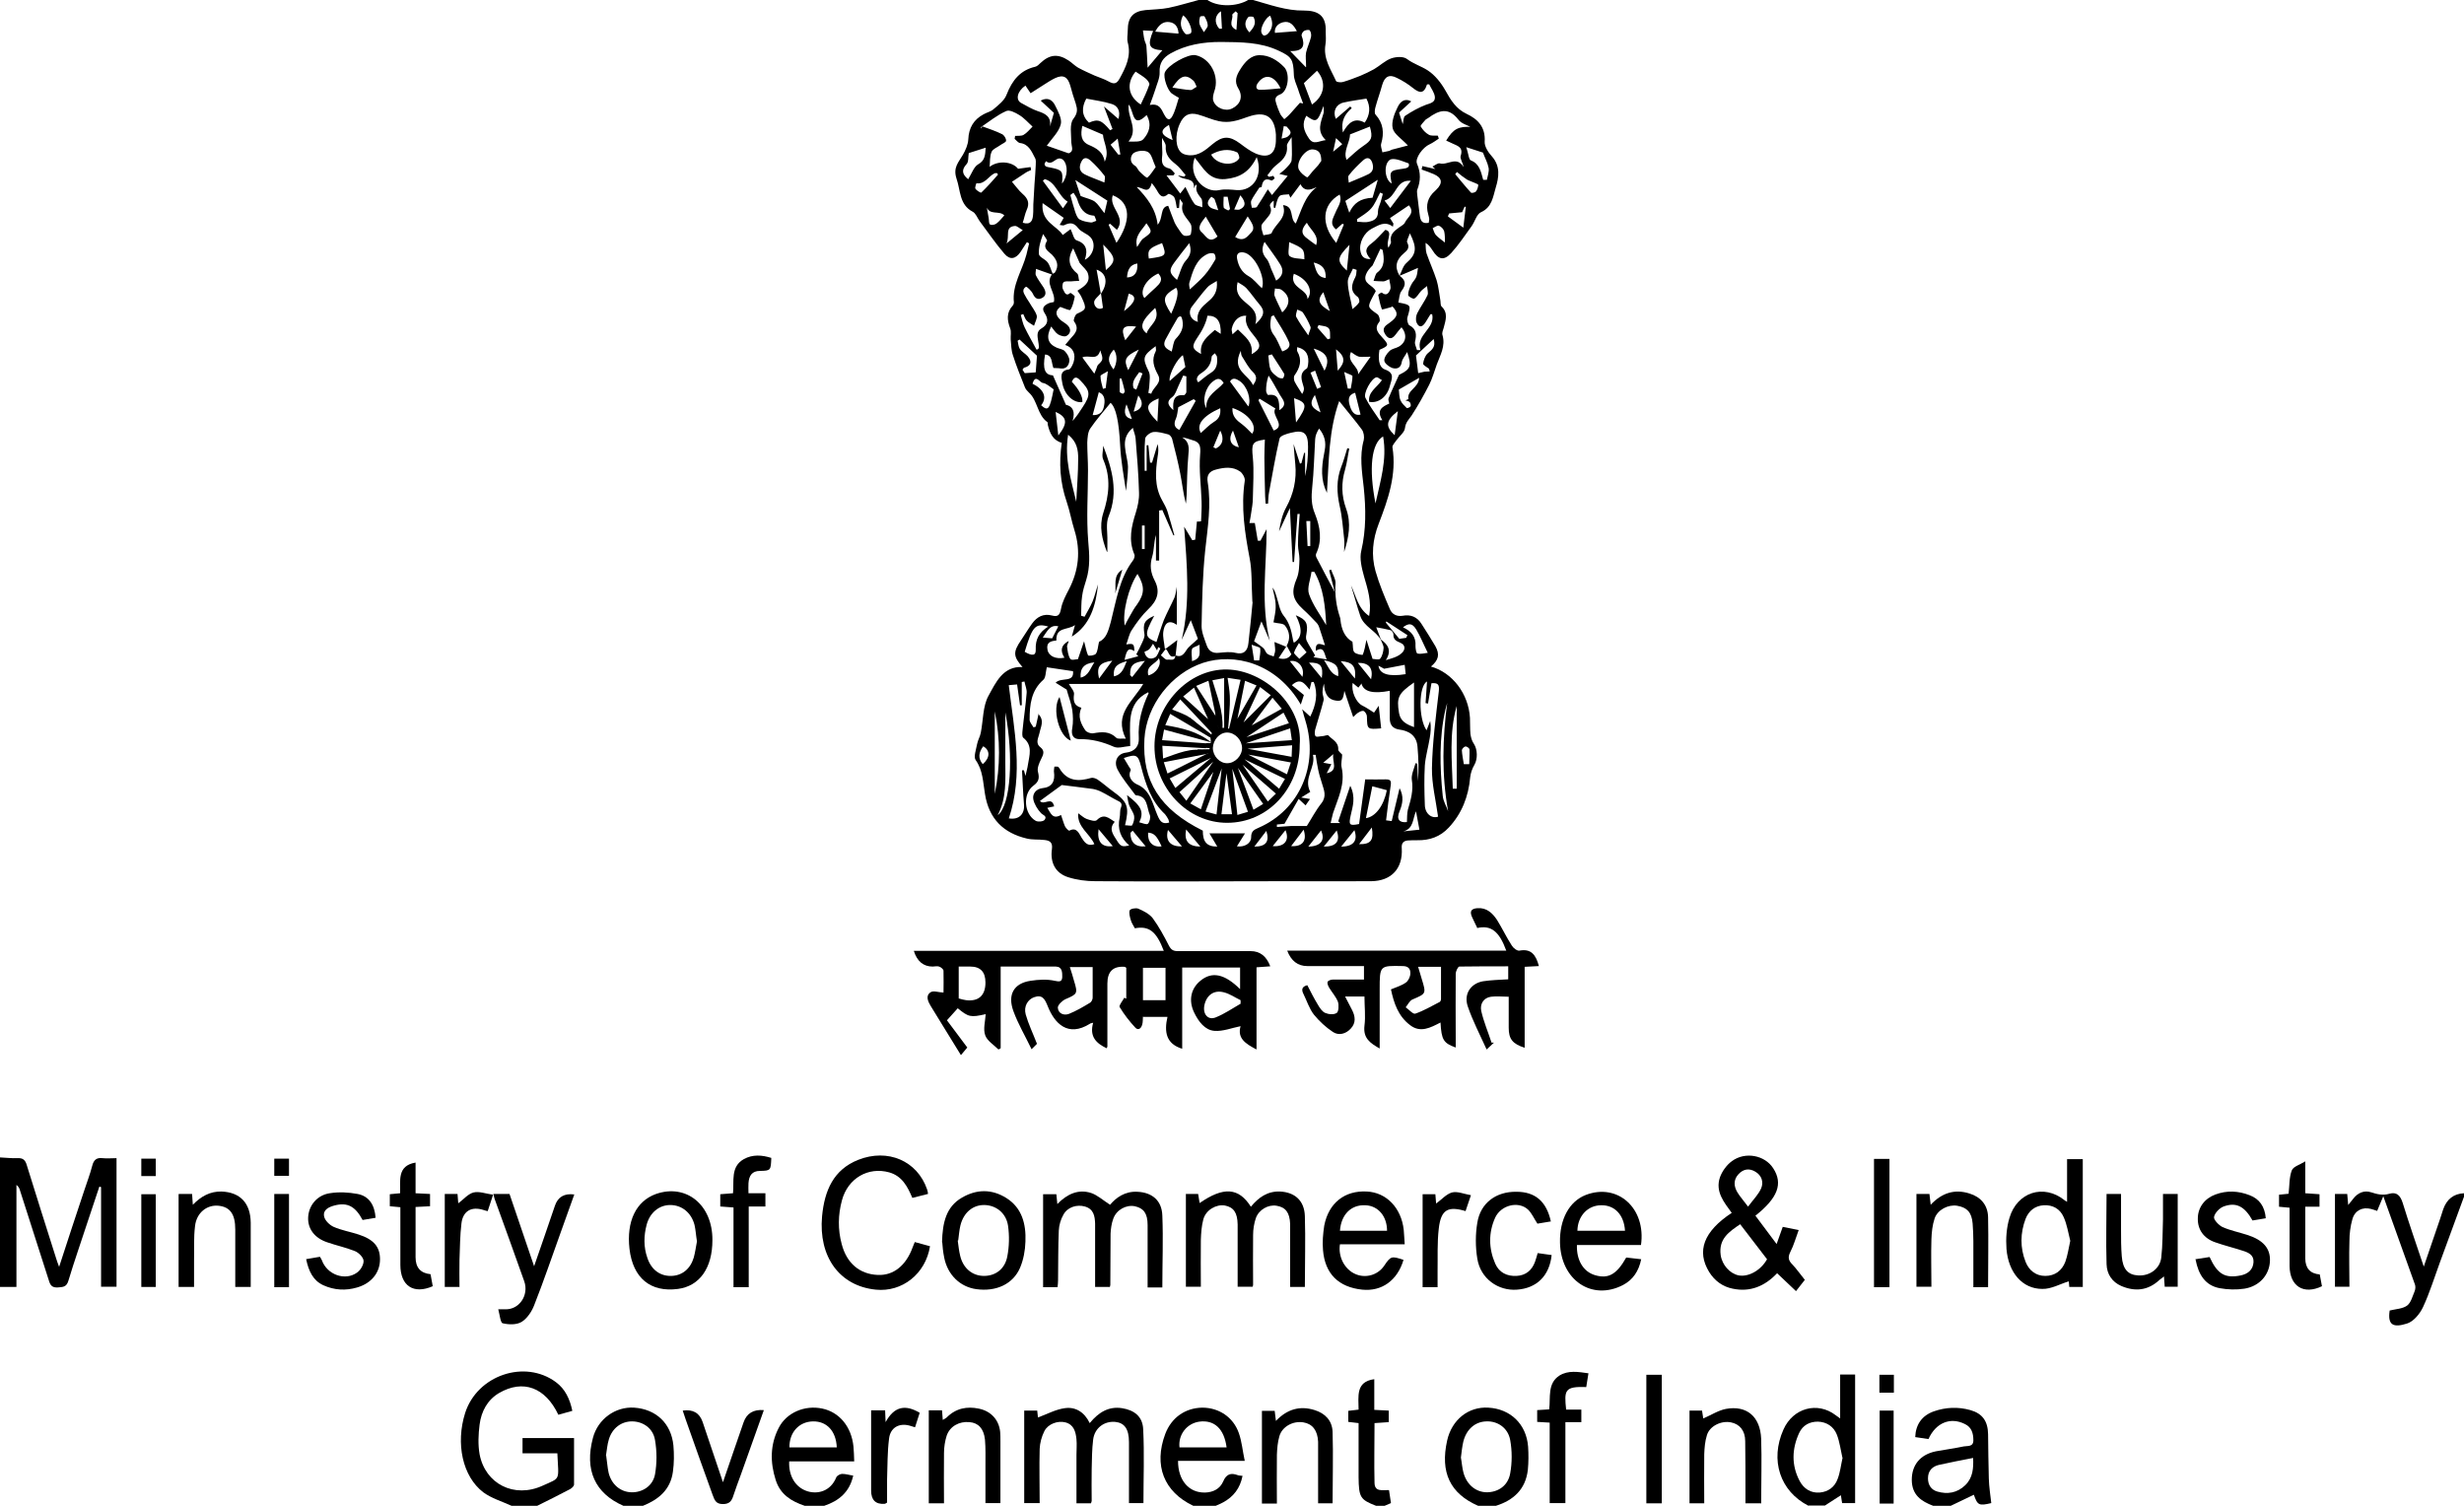 <?xml version="1.0" encoding="UTF-8"?><svg xmlns="http://www.w3.org/2000/svg" viewBox="0 0 100.44 61.38"><g id="a"/><g id="b"><g id="c"><g><path d="M51.08,0c.68,.19,1.35,.44,2.07,.43,.55,0,.92,.18,.89,.86,0,.17,.02,.35-.01,.52-.1,.58,.22,1.02,.43,1.49,.02,.05,.2,.07,.29,.04,.24-.07,.47-.16,.7-.25,.19-.08,.38-.17,.56-.27,.24-.14,.45-.35,.7-.44,.2-.07,.5-.09,.65,.03,.27,.2,.58,.29,.84,.46,.29,.19,.54,.5,.72,.82,.22,.4,.44,.75,.86,.95,.45,.21,.78,.53,.74,1.14-.01,.19,.15,.44,.29,.59,.36,.4,.29,.86,.16,1.28-.11,.37-.15,.8-.6,1-.18,.08-.25,.39-.39,.58-.27,.37-.52,.75-.82,1.08-.3,.33-.53,.28-.77-.11-.07-.1-.13-.21-.28-.3,.01,.14,0,.3,.04,.43,.13,.37,.29,.72,.41,1.09,.08,.26,.1,.53,.15,.8,.02,.09,0,.22,.05,.27,.28,.27,.17,.56,.09,.87-.03,.1-.08,.21-.05,.3,.13,.45-.09,.81-.23,1.19-.1,.28-.18,.57-.31,.83-.22,.43-.46,.86-.72,1.26-.11,.16-.24,.27-.27,.51-.02,.18-.23,.33-.35,.5-.06,.09-.17,.2-.16,.28,.18,1.12-.18,2.13-.56,3.12-.25,.65-.31,1.28-.13,1.93,.15,.53,.37,1.05,.59,1.56,.09,.2,.27,.3,.52,.26,.31-.06,.59,.04,.77,.34,.19,.3,.38,.59,.56,.9,.19,.34,.13,.57-.18,.83,.88,.25,1.53,1.11,1.59,2.09,.01,.22,0,.44,.02,.66,.02,.14,.06,.29,.14,.4,.15,.23,.16,.62,.02,.86-.09,.15-.15,.33-.17,.5-.07,.79-.34,1.48-.87,2.05-.35,.38-.79,.53-1.28,.52-.13,0-.27,0-.4,.01-.17,.02-.26,.11-.24,.32,.05,.82-.42,1.33-1.24,1.34-1.17,.01-2.33,0-3.5,0-2.58,0-5.17,.02-7.75,0-.37,0-.75-.05-1.1-.16-.52-.16-.75-.59-.67-1.15,.04-.29-.11-.35-.31-.37-.24-.03-.49,0-.72-.06-.93-.22-1.54-.79-1.7-1.82-.08-.47-.08-.96-.38-1.38-.09-.13,.02-.43,.06-.65,.03-.16,.12-.3,.15-.46,.1-.5,.08-1.08,.31-1.5,.3-.54,.59-1.22,1.39-1.18-.38-.43-.39-.61-.06-1.09,.15-.22,.29-.46,.45-.68,.2-.28,.47-.42,.81-.33,.23,.06,.32,0,.37-.27,.05-.28,.19-.54,.32-.79,.4-.77,.49-1.57,.23-2.41-.12-.38-.19-.79-.32-1.17-.27-.78-.32-1.58-.2-2.4-.36-.1-.49-.4-.57-.74,0-.03,0-.09-.01-.1-.42-.29-.4-.89-.76-1.21-.06-.06-.13-.13-.16-.21-.17-.43-.35-.87-.49-1.31-.07-.2-.07-.43-.09-.64-.01-.15,.03-.32-.02-.45-.13-.34-.16-.65,.1-.93,.03-.03,.05-.09,.05-.13-.08-.72,.34-1.3,.51-1.95,.04-.15,.07-.3,.11-.46l-.09-.05c-.09,.13-.17,.27-.26,.4-.2,.29-.43,.34-.66,.07-.36-.42-.67-.88-1.01-1.33-.09-.13-.16-.32-.28-.38-.55-.29-.49-.86-.66-1.35-.15-.46,.09-.67,.26-.97,.11-.19,.21-.42,.22-.63,.02-.48,.23-.81,.62-1.02,.14-.08,.3-.11,.41-.21,.2-.17,.44-.35,.53-.59,.23-.59,.56-1,1.17-1.14,.08-.02,.15-.09,.21-.15,.37-.35,.71-.39,1.14-.11,.14,.09,.26,.22,.4,.3,.22,.12,.45,.22,.67,.32,.19,.08,.39,.14,.57,.24,.2,.11,.32,.12,.45-.12,.25-.46,.48-.91,.33-1.47-.04-.15,0-.32,0-.49,0-.54,.22-.78,.73-.83,.31-.03,.63-.03,.93-.09,.44-.09,.87-.23,1.3-.34h.26c.42,.31,1.23,.31,1.72,0h.2Zm-6.2,11.97c.27-.39,.27-.82-.18-.98,.06,.34,.12,.66,.17,.97-.1,.12-.28,.25-.27,.37,0,.15,.15,.34,.36,.22l-.08-.58Zm12.17-.73c.09-.18,.14-.4,.28-.52,.4-.35,.45-.6,.14-1.21-.05,.16-.14,.3-.11,.37,.12,.22,0,.33-.13,.44-.31,.26-.4,.55-.18,.92,.25,.18,.28,.36,.08,.62-.09,.11-.09,.31-.13,.47,.53,.1,.52,.1,.37,.61-.03,.09,.02,.29,.08,.32,.29,.15,.3,.38,.23,.67-.02,.1,.05,.22,.08,.34h.14c-.2-.63,.61-.86,.48-1.46-.05,0-.06-.01-.07,0-.07,.11-.14,.23-.21,.34-.13,.2-.27,.21-.36-.01-.04-.11-.02-.27,.03-.37,.13-.26,.3-.48,.42-.74,.04-.1-.01-.24-.02-.37-.08,.07-.18,.13-.25,.21-.09,.1-.16,.24-.27,.3-.05,.03-.25-.09-.25-.14,0-.15,.06-.3,.13-.43,.05-.11,.16-.2,.2-.31,.04-.1,.05-.23,.07-.37-.29,.13-.53,.23-.77,.33Zm-14.17-.05c-.14-.05-.28-.1-.43-.15-.07-.03-.15-.05-.22-.08,0,.09-.04,.2,0,.27,.08,.17,.21,.33,.31,.49,.09,.15,.13,.32-.05,.42-.18,.1-.3,.03-.39-.17-.06-.12-.25-.3-.28-.28-.22,.15-.04,.32,.03,.47,.03,.06,.08,.11,.11,.17,.1,.18,.24,.34,.3,.53,.03,.12-.07,.28-.11,.42-.1-.07-.21-.12-.29-.2-.07-.07-.1-.18-.15-.28l-.1,.04c.05,.17,.08,.35,.16,.51,.14,.29,.3,.56,.48,.9,.15,0,.09-.19,.07-.34-.03-.2-.08-.4,.13-.52,.28-.16,.3-.38,.13-.63-.13-.2-.02-.3,.13-.38,.07-.04,.16-.05,.25-.07,.09-.4-.39-.75-.06-1.15,.03-.02,.08-.02,.1-.05,.18-.28,.09-.51-.12-.73-.14-.14-.4-.25-.2-.56,.02-.03-.1-.18-.16-.28-.11,.29-.19,.56-.17,.82,.01,.12,.25,.2,.35,.33,.1,.13,.14,.31,.21,.47Zm4.64,15.26l-.2,.26c.09,.07,.19,.2,.27,.18,.11-.02,.32,.08,.32-.18,.2,.09,.32,0,.44-.19,.1-.17,.28-.28,.48-.48l-.29-.76-.37,.8c.36-1.54,.21-3.07,.1-4.61l.33,.55,.12-.02,.07-.74c.05,0,.17,0,.17-.02,.01-.27,.03-.54,.02-.8-.02-.64-.11-1.28-.06-1.9,.03-.35,0-.52-.32-.6-.07-.02-.15-.05-.22-.07-.06-.02-.13-.03-.19-.04,.3,.18,.28,.44,.25,.74-.05,.54-.05,1.08-.07,1.63,0,.11-.02,.22-.03,.33-.11-.42-.15-.83-.23-1.23-.09-.47-.21-.94-.33-1.41-.02-.07-.09-.16-.15-.18-.2-.05-.41-.12-.61-.1-.13,.01-.33,.17-.34,.27-.04,.43-.02,.87-.02,1.31h.08v-1.04h.07l.07,.71h.08l.23-.76c.04,.18,.03,.34,0,.5-.09,.61-.14,1.22,.18,1.79,.08,.15,.17,.3,.22,.46,.1,.32,.19,.65,.28,.97h-.04l-.45-1.03-.13,.02v2.04h-.13v-1.04c-.09,.29-.07,.6-.15,.87-.11,.36-.07,.66,.1,.99,.23,.44,.11,.81-.26,1.16-.26,.25-.48,.55-.68,.86-.11,.17-.15,.4-.22,.58,.29-.05,.32-.03,.33,.27-.23-.14-.31-.08-.4,.36l.56-.15-.08-.08c.08-.15,.16-.3,.23-.46,.05-.11,.12-.25,.1-.36-.07-.44,0-.57,.4-.75-.41,.77-.4,.87,.09,1.07,.1-.3,.19-.6,.3-.89,.13-.31,.29-.6,.43-.91,.06-.14,.07-.3,.1-.45v1.55c-.36-.25-.51-.02-.55,.28-.03,.22,.04,.45,.06,.68Zm4.93-.12l-.33,.5q.36,.1,.52-.16l-.19-.35c.16-.29,.12-.58-.07-.82-.08-.1-.29-.08-.47-.13,.03-.19,.1-.43,.09-.68,0-.25-.08-.49-.13-.74,.09,.11,.12,.23,.16,.35,.09,.27,.13,.59,.29,.79,.24,.29,.32,.61,.38,.96,0,.05,.03,.1,.04,.15q.51-.29,.08-1.12c.44,.18,.51,.33,.43,.79-.02,.08-.02,.19,.02,.26,.1,.2,.23,.39,.34,.59l-.07,.07,.54,.09c-.1-.22-.1-.57-.44-.35-.04-.44,.26-.23,.37-.23-.08-.24-.15-.48-.23-.71-.02-.07-.06-.15-.11-.2-.18-.19-.36-.38-.55-.55-.45-.41-.49-.72-.26-1.26,.1-.24,.1-.53,.11-.79,0-.19-.06-.39-.06-.58,0-.42,.04-.84,.07-1.26h-.09l-.14,1.96h-.06l-.11-2.2-.44,.95c.05-.34,.13-.69,.29-.98,.3-.55,.43-1.13,.37-1.76-.03-.25-.04-.51-.07-.82l.26,.8,.06-.02,.11-.42h.04v.95c.09-.4,.12-.8,.12-1.2,0-.56-.17-.7-.69-.57-.17,.04-.44,.12-.47,.23-.17,.72-.29,1.46-.43,2.2-.03,.15-.03,.31-.04,.46h-.1c0-.1-.02-.2-.02-.31-.01-.52-.03-1.04-.03-1.56,0-.25,.01-.5,.02-.74-.52,.07-.55,.16-.49,.74,.05,.54,.01,1.1,0,1.65,0,.2-.04,.41-.07,.61-.02,.13-.04,.26-.07,.4h.22l.12,.72h.11l.25-.47c0,1.52-.25,3.04,.13,4.55l-.34-.79-.3,.81c.15,.11,.28,.19,.39,.29,.06,.06,.08,.17,.15,.22,.07,.06,.17,.07,.26,.11,.02-.08,.06-.17,.06-.25,0-.14-.03-.27-.03-.34,.17,.07,.33,.13,.49,.2Zm3.84-.24c-.21-.39-.69-.54-.84-.98-.14-.41-.25-.84-.38-1.25,.21,.44,.28,.94,.74,1.25,.11-.59-.06-1.1-.21-1.62-.09-.33-.19-.72-.11-1.04,.2-.86,.19-1.71,.1-2.58-.07-.64-.18-1.28,0-1.93,.03-.13,0-.32-.07-.42-.28-.38-.59-.74-.93-1.17-.43,1.19-.42,2.45-.5,3.74-.04-.11-.07-.15-.09-.21-.18-.51-.1-1.02,0-1.53,.06-.32,0-.6-.23-.88-.09,.14-.15,.28-.16,.43-.04,.65-.05,1.31-.12,1.96-.04,.38-.04,.73,.11,1.08,.21,.53,.31,1.08,.05,1.63-.02,.04-.01,.11,.01,.15,.24,.47,.49,.93,.75,1.42l-.23-.89,.08-.03c.06,.19,.19,.38,.18,.56-.03,.48,.03,.93,.18,1.38,.01,.03,.02,.07,.02,.1,.04,.4,.18,.73,.49,.9,.03,.18,0,.35,.08,.43,.07,.08,.34,.12,.34,.1,.07-.17,.1-.36,.15-.61l.25,.78c.08,0,.26,.05,.31-.01,.09-.11,.13-.29,.14-.44,0-.11-.08-.23-.12-.35,.29,.21,.47,.45,.21,.85,.24-.07,.47-.13,.63-.27,.14-.11,.22-.33-.04-.44-.17-.07-.29-.13-.28-.35,0-.05-.06-.14-.11-.16-.19-.05-.38-.08-.59-.12l.19,.5Zm-12.73,.06c-.02,.08-.08,.16-.06,.23,.02,.16,.04,.35,.13,.48,.05,.07,.24,.01,.31,.01l.25-.73c.06,.22,.09,.41,.16,.57,.02,.04,.27,.01,.32-.06,.08-.11,.08-.28,.13-.49,.29-.12,.38-.44,.48-.81,.22-.86,.35-1.77,.9-2.5,.05-.06,.09-.19,.06-.25-.25-.59-.12-1.14,.06-1.71,.08-.26,.14-.54,.13-.81-.02-.74-.08-1.48-.14-2.21-.01-.13-.07-.26-.11-.43-.29,.24-.35,.51-.32,.79,.02,.27,.11,.53,.12,.8,0,.33-.05,.66-.08,.98-.1-.64-.21-1.25-.24-1.87-.05-.96-.17-1.53-.39-1.72-.28,.35-.58,.68-.83,1.05-.1,.15-.11,.38-.12,.57,0,.38,.03,.75,.03,1.13,0,.97-.07,1.94,.01,2.9,.05,.54,.08,1.04-.08,1.56-.07,.22-.14,.44-.17,.67-.04,.26-.03,.53-.04,.8l.14,.04c.11-.21,.24-.41,.33-.63,.09-.22,.14-.46,.22-.69-.09,.86-.31,1.65-1.07,2.13l.13-.47c-.31,.22-.78,.06-.76,.63-.24,.02-.42,.08-.36,.38,.05,.26,.34,.39,.69,.32-.19-.3-.13-.52,.17-.68Zm7.49-1.62c-.04-.72-.01-1.26-.11-1.77-.2-1.05-.36-2.09-.2-3.16,.02-.12-.09-.31-.19-.38-.3-.21-.64-.17-.98-.08-.28,.07-.39,.23-.34,.52,.15,.93,0,1.83-.1,2.75-.11,1.03-.13,2.07-.15,3.11,0,.26,.12,.53,.21,.79,.08,.23,.25,.33,.5,.3,.22-.02,.45-.05,.66,0,.35,.09,.51-.08,.54-.4,.07-.62,.13-1.23,.17-1.67Zm4.46,3.32l-.14,.18-.23-.19c-.07,.34,.14,.8,.39,.92,.16,.08,.31,.18,.48,.29l.19-.28,.1,.92c-.57,.05-.57,.04-.58-.48,0-.08-.06-.18-.12-.22-.04-.03-.14,0-.2,.04-.08,.04-.15,.11-.24,.2l-.36-1.07c-.05,.37-.1,.43-.34,.4-.32-.04-.47-.27-.49-.69-.04,.12-.06,.24-.06,.36,0,.11,.07,.23,.04,.33-.1,.4-.23,.79-.34,1.18-.02,.09-.03,.23,.02,.27,.05,.05,.17,0,.26,0,.09,0,.23-.07,.26-.03,.15,.17,.42,.26,.4,.58,0,.06,.1,.13,.16,.2,0,.17-.06,.36-.02,.53,.15,.68-.15,1.25-.35,1.85-.04,.13-.06,.27-.1,.41h.39l-.08-.07,.49-1.45c.23,.47,.1,.84,.02,1.2-.09,.4-.06,.44,.34,.36l.25-1.82c.29,0,.56,.01,.83,0,.18,0,.24,.04,.21,.24-.07,.46-.13,.93-.19,1.43l.23,.03,.32-1.34c.18,.33,.13,.63,0,.94-.14,.32-.01,.48,.3,.44,.01-.17,0-.35,.04-.51,.12-.4,.23-.78,.16-1.21-.03-.21,.09-.45,.15-.68l.07,.02,.03,.71c.04-.47,.02-.94-.02-1.41-.04-.46-.36-.64-.74-.69-.27-.04-.39-.19-.39-.47,0-.37,0-.74,0-1.11-.68,.13-1.05,.04-1.15-.28Zm-13.19,1.25c.27,.27,.1,.53,.05,.79-.04,.19-.18,.4,.04,.57,.19,.15,.12,.3,.03,.48-.08,.16-.17,.37-.13,.52,.07,.27,.03,.41-.19,.57-.44,.33-.38,1.16,.1,1.43,.09,.05,.31,.03,.36-.04,.12-.16-.07-.19-.15-.28-.14-.15-.27-.36-.31-.56-.04-.23,.12-.42,.36-.45,.41-.04,.54-.28,.48-.69,0-.06,.01-.13,.02-.19,.06,0,.09,0,.12,0,.03,0,.06,.03,.08,.06,.32,.55,.79,.55,1.3,.4,.07-.02,.18,.02,.25,.06,.22,.15,.42,.33,.64,.49,.6,.43,.67,.63,.49,1.38,.11,0,.27,.04,.29,0,.06-.11,.1-.26,.08-.38-.03-.15-.14-.28-.2-.43-.04-.1-.05-.22-.09-.42,.59,.45,.7,.69,.5,1.11,.13,.03,.3,.11,.35,.06,.07-.06,.12-.26,.08-.36-.13-.3-.08-.77-.56-.8-.02,0-.04-.02-.05-.04-.24-.33-.51-.64-.7-1-.18-.34-.01-.66,.34-.7,.35-.04,.54-.26,.52-.59-.04-.66,.13-1.25,.4-1.83,0-.01-.01-.03-.02-.04-.91,.45-.72,1.34-.73,2.19-.25,.02-.49,.11-.67,.03-.45-.2-.91-.32-1.4-.31-.25,0-.35-.17-.29-.46,.04-.23,.03-.48,0-.72-.04-.28-.15-.54-.23-.84l-.45-.28c.23-.24,.76,.02,.71-.47l-1.07-.16c-.05,.21-.04,.42-.14,.51-.5,.44-.56,1.02-.56,1.63,0,.1,.1,.21,.16,.31l.09-.03,.12-.54Zm10.71-.37c-1-1.73-2.74-2.12-3.99-1.71-1.3,.43-2.31,1.73-2.39,3.1-.1,1.72,.63,2.87,2.38,3.74,0,.46,.16,.65,.59,.65l-.32-.54h1.45l-.33,.53c.31,.04,.58-.12,.58-.37,0-.26,.13-.31,.31-.39,1.67-.73,2.46-2.55,1.9-4.37-.04-.12-.07-.25-.13-.46l.33,.3c.23-.47,.33-.93,.14-1.41h-.09l-.08,.31c-.2-.25-.37-.5-.72-.18l.49,.4-.13,.4ZM48.04,3.98c-.09-.05-.17-.1-.26-.16-.18-.11-.37-.66-.3-.86,.11-.3,.95-.78,1.26-.71,.6,.13,.98,.86,.76,1.47-.04,.12-.08,.28-.04,.39,.1,.3,.5,.45,.77,.31,.33-.16,.45-.48,.25-.81-.18-.29-.08-.53,.07-.77,.19-.31,.44-.6,.81-.59,.37,0,.71,.2,.99,.49,.25,.27,.16,.99-.17,1.11-.23,.09-.21,.21-.15,.39,.04,.13,.09,.26,.15,.39,.04,.09,.11,.15,.17,.23,.08-.07,.16-.13,.23-.21,.14-.15,.27-.31,.41-.46l.13,.03c-.07-.2-.15-.39-.21-.59-.07-.2-.17-.4-.17-.61-.02-.59-.09-.71-.61-.95-.76-.36-1.55-.35-2.36-.36-.73,0-1.42,.11-2.06,.47-.29,.17-.46,.38-.44,.77,.01,.23-.11,.47-.18,.71-.06,.19-.13,.37-.22,.62,.39-.08,.47,.17,.58,.38,.08,.15,.2,.32,.33,.09,.13-.23,.19-.51,.28-.79Zm3.97,1.68c0-.06,0-.12,0-.17-.05-.7-.38-.95-1.01-.77-.24,.07-.48,.18-.72,.22-.19,.04-.4,.04-.59,0-.29-.06-.56-.19-.85-.27-.37-.1-.59,.02-.75,.38-.21,.46-.17,1.01,.09,1.19,.08,.06,.2,.08,.31,.09,.38,.02,.66-.22,.93-.45,.42-.35,.7-.35,1.13-.03,.2,.15,.41,.31,.64,.41,.54,.22,.83,0,.82-.6Zm-8.44,22.22c.08,.14,.23,.3,.21,.42-.04,.29,.01,.47,.3,.55-.16,.36-.02,.65,.16,.92,.06,.08,.22,.14,.33,.12,.34-.06,.66-.09,.94,.19,.06,.05,.19,.02,.38,.03-.5-1.01,.29-1.51,.71-2.23h-3.02Zm.38,5.27c.13,.09,.23,.19,.34,.23,.14,.05,.35,.12,.42,.05,.29-.29,.49-.08,.73,.07-.26,.29-.06,.52,.08,.75,.16,.26,.23,.28,.51,.21-.35-.3-.49-.67-.39-1.13,.03-.13,0-.28,.05-.4,.08-.2-.03-.24-.15-.3-.22-.11-.43-.25-.66-.36-.1-.05-.22-.09-.33-.11-.49-.07-.97-.12-1.27-.16l-.89,.65c.17,.2,.48-.21,.58,.22l-.28,.06c.14,.21,.21,.49,.56,.29,.06,.17,.1,.32,.16,.46,.04,.08,.15,.19,.18,.18,.3-.16,.39,.11,.5,.29,.12,.19,.24,.36,.52,.26-.19-.44-.71-.69-.66-1.27ZM60,5.2c-.19-.1-.43-.16-.55-.32-.4-.52-.8-.39-1.23-.07-.04,.03-.08,.04-.11,.07-.08,.09-.22,.24-.2,.27,.08,.14,.2,.27,.33,.34,.1,.06,.24,.03,.37,.04l.04,.12c-.12,.08-.24,.17-.37,.23-.28,.12-.61,.57-.52,.79,.16,.37,.15,.71,.01,1.07-.02,.06,0,.13,0,.2,.03,.24,.06,.49,.09,.73,.03,.23,.04,.48,.38,.41,0-.06,.02-.1,.02-.14,0-.07-.03-.14-.04-.2q-.17-.57,.28-.96s.03-.03,.05-.05c.27-.26,.24-.48-.1-.63-.16-.07-.33-.13-.5-.19l.03-.14,.53,.12-.12-.1c.1-.05,.22-.15,.3-.13,.32,.09,.69-.32,.97,.15-.03-.18-.15-.34-.12-.45,.12-.36-.12-.41-.33-.51-.08-.04-.17-.08-.26-.12,.3-.49,.5-.58,1.04-.56Zm-18.64,.45l.02-.11c.11-.01,.25,.01,.34-.04,.14-.08,.25-.22,.37-.34-.18-.16-.34-.35-.54-.47-.16-.1-.41-.23-.54-.16-.36,.16-.68,.42-1.02,.65,0,0,0,.04,.01,.06l.04-.09c.27,.1,.55,.19,.81,.32,.08,.04,.17,.18,.16,.27,0,.06-.16,.12-.24,.18-.12,.09-.3,.15-.35,.27-.08,.18-.06,.41-.08,.61,.35-.27,.92-.22,1.16,.08l.51-.07,.02,.12c-.07,.04-.15,.06-.22,.11-.19,.12-.37,.25-.56,.37,.14,.16,.27,.35,.43,.49,.22,.19,.3,.38,.17,.66-.07,.16-.1,.34-.16,.52,.33,.1,.4-.09,.42-.31,.02-.19,0-.39,.02-.58,.01-.23,.03-.46,.04-.7,.02-.25,.04-.51,.05-.76,0-.1,.02-.21-.03-.29-.14-.27-.26-.57-.61-.61-.08-.01-.15-.11-.22-.17Zm2.38,4.48c-.25,.45-.15,.76,.17,1.02,.06,.05,.05,.2,.08,.3-.11,0-.22,.01-.34,.02-.1,0-.24-.02-.3,.04-.05,.05-.06,.23-.01,.3,.05,.08,.1,.3,.29,.13,.01-.01,.18,.11,.18,.15-.04,.19-.08,.39-.18,.54-.03,.04-.26-.07-.41-.12-.24,.18-.18,.37,.03,.55,.09,.07,.19,.12,.27,.2,.15,.15,.13,.33-.04,.43-.08,.05-.25,0-.35-.06-.11-.07-.18-.2-.28-.32-.22,.43-.14,.7,.22,.86,.11,.05,.25,.06,.33,.14,.1,.1,.2,.27,.19,.39-.01,.18-.12,.35-.35,.32-.1-.02-.21-.01-.3-.02-.09-.23-.03-.52-.34-.55-.11,.6,0,.84,.32,.85l.53,1.2c.28,.06,.39,.28,.27,.66,.17-.19,.29-.37,.41-.56,.34-.51,.32-.67-.1-1.1-.16-.17-.25-.13-.34,.06q.46,.5,.43,.83c-.36,.05-.74-.3-.82-.79-.04-.22-.11-.49,.26-.54,.08,0,.16-.18,.2-.29,.1-.33,0-.59-.34-.71,.09-.11,.15-.18,.21-.25,.18-.2,.39-.39,.15-.71-.04-.05,.05-.28,.12-.31,.37-.17,.42-.19,.18-.69-.04-.09-.11-.17-.16-.25,.26-.17,.54-.32,.43-.69-.04-.15-.19-.26-.34-.44l-.26-.59Zm13.79-6l-.5,.46,.15,.47c.03-.1,.02-.29,.1-.34,.27-.18,.56-.34,.85-.45,.18-.06,.38-.1,.36-.32-.02-.18-.15-.34-.23-.51h-.09c-.13,.42-.33,.34-.57,.15-.2-.16-.42-.3-.65-.41-.32-.17-.51-.06-.61,.29-.08,.3-.19,.59-.27,.89-.03,.1-.05,.26,0,.31,.32,.35,.36,.75,.23,1.19-.03,.1,.03,.23,.05,.35,.09-.02,.19-.04,.28-.06,.04-.01,.07-.04,.11-.05,.21-.05,.41-.11,.65-.17-.26-.28-.56-.46-.62-.7-.06-.26,.07-.6,.2-.86,.14-.3,.35-.35,.55-.24Zm-1.19,11.37c-.1-.05-.17-.13-.23-.12-.2,.03-.55,.65-.45,.84,.16,.32,.38,.61,.58,.91h.11c-.26-.42,0-.55,.28-.68-.01-.07-.05-.15-.03-.21,.13-.32,.28-.63,.42-.94,0-.02,.03-.03,.05-.04,.43-.21,.48-.35,.29-.91-.09,.17-.2,.28-.22,.41-.04,.26-.22,.29-.39,.24-.13-.05-.3-.18-.32-.29-.02-.12,.1-.3,.21-.4,.1-.1,.26-.11,.38-.18,.3-.17,.35-.49,.11-.79-.09,.1-.17,.2-.25,.31-.16,.21-.3,.16-.42-.03-.15-.24,.02-.35,.18-.46,.35-.25,.37-.4,.12-.67-.03,.01-.05,.04-.09,.04-.12,.03-.33,.1-.34,.08-.07-.19-.11-.39-.15-.59,0-.02,.13-.11,.15-.09,.19,.16,.29,0,.34-.13,.04-.11-.02-.26-.04-.42-.12,.05-.18,.09-.24,.09-.13,0-.26-.01-.4-.02,.05-.12,.07-.28,.15-.34,.33-.25,.28-.58,.22-.92l-.09-.05-.32,.68c-.11,.11-.22,.23-.27,.37-.14,.39,.29,.42,.4,.68-.03,.06-.07,.13-.11,.2-.24,.46-.23,.45,.18,.74,.07,.05,.12,.25,.08,.3-.23,.28-.06,.45,.11,.64,.29,.32,.28,.34-.11,.51-.05,.31-.05,.7,.22,.8,.43,.15,.27,.41,.21,.65-.11,.47-.47,.74-.85,.67-.05-.4,.29-.56,.51-.87Zm-13.9-11.41c.27-.13,.46-.02,.57,.21,.12,.24,.29,.55,.23,.77-.08,.31-.35,.56-.57,.87l.89,.31c.23-.08,.12-.26,.11-.44,0-.33-.08-.75,.08-.96,.19-.25,.17-.4,.1-.63-.08-.24-.16-.48-.22-.72-.1-.36-.28-.47-.61-.32-.15,.07-.29,.16-.43,.25-.19,.12-.38,.24-.58,.37l-.21-.31c-.33,.22-.42,.58-.17,.71,.22,.12,.44,.25,.67,.33,.31,.1,.56,.22,.5,.63l.16-.56-.53-.49Zm-1.31,29.27c.42,.07,.65-.19,.61-.58-.04-.46-.05-.92-.08-1.38h.08l.06,.23c.04-.18,.08-.31,.1-.45,.06-.39,.21-.79-.19-1.11-.05-.04-.04-.19-.03-.28,.05-.52,.13-1.03,.17-1.55,.01-.15-.06-.3-.09-.46l-.11,.02v.95h-.07l-.12-.85-.34,.03c.22,1.83,.61,3.62,0,5.44Zm17.04-5.58c-.34,.17-.36,1.5-.02,1.99l.15-.38c.04,.25,.02,.48-.02,.7-.06,.37-.17,.74-.2,1.11-.03,.53-.02,1.07,0,1.6,0,.36,.27,.58,.54,.49-.09-.66-.26-1.33-.25-1.98,.02-1.05,.16-2.09,.28-3.13,.03-.28-.03-.35-.3-.33l-.14,.83-.1-.02,.06-.89Zm-5.24,4.8l-.57,1-.31,.03v.1c.2-.01,.4-.03,.59-.04,.19,0,.39,0,.63,0,.18-.28,.36-.63,.59-.92,.23-.29,.11-.54,.03-.81-.06-.19-.12-.38-.16-.58-.04-.19-.07-.39-.1-.59h-.11c.12,.52-.4,.94-.11,1.51l-.37,.23,.36,.06-.18,.26-.28-.26Zm-6.59-24.95c.4,.42,.77,.86,.85,1.53,.24-.28,.08-.72,.43-.77,.09,.24,.17,.46,.26,.68,.06,.13,.15,.25,.23,.37,.05,.07,.11,.16,.18,.17,.08,.02,.24-.01,.25-.06,.03-.13,.05-.3,0-.41-.15-.26-.44-.45-.33-.84,.01-.03-.06-.1-.12-.19l-.03,.37h-.09c-.03-.15-.04-.3-.1-.43-.04-.08-.22-.17-.25-.14-.24,.21-.35,.05-.46-.15-.05-.09-.12-.18-.21-.3-.14,.52-.39,.14-.63,.17Zm4.89-1.23c-.29,.6-.68,.84-1.28,.9-.69,.06-.9-.47-1.25-.87-.29,.76,.4,1.45,1,1.32,.23-.05,.48-.02,.72,0,.65,.04,1.08-.57,.81-1.34Zm2.41,1.24c-.26,.12-.48,.16-.63-.13l-.41,.55-.06-.14c-.14,.02-.32,0-.39,.08-.1,.12-.12,.32-.17,.48l-.06-.02v-.28c-.1,.06-.18,.17-.15,.22,.12,.27-.06,.4-.19,.57-.06,.08-.16,.16-.16,.25-.01,.12,.05,.25,.08,.37,.12-.03,.31-.03,.34-.1,.15-.38,.64-.6,.46-1.13,.48,.05,.25,.55,.52,.75,.23-.53,.36-1.11,.85-1.48Zm3.16,1.48l-.02,.12c-.34-.25-.59-.05-.86,.08-.31,.16-.54,.58-.46,.94,.04,.18,.13,.31,.41,.3-.27-.29-.2-.47,.04-.64,.19-.14,.34-.33,.56-.55,.35,.07-.01,.47,.13,.73,.04-.1,.11-.18,.1-.24-.06-.3,.13-.44,.32-.58,.09-.07,.21-.12,.25-.21,.09-.21,.43-.38,.16-.7l-.77,.52,.15,.24Zm-4.88-1.93l.04,.08s-.1,.1-.13,.09c-.26-.12-.36,0-.4,.25,0,.03-.11,.04-.09,.03-.13,.21-.25,.36-.33,.53-.04,.08,0,.2,.02,.3,.07,0,.17,0,.2-.03,.16-.24,.31-.49,.45-.72l.17,.23,.64-.78-.34-.08c.1-.08,.2-.15,.29-.25,.08-.09,.2-.2,.21-.31,.03-.29,0-.59,0-.94-.08,.14-.2,.26-.19,.36,.04,.41-.21,.6-.47,.81-.13,.1-.22,.26-.33,.39l.07,.06,.17-.04Zm-3.67,.03l.08-.08c-.13-.15-.25-.33-.41-.45-.24-.19-.43-.38-.4-.74,0-.1-.1-.22-.15-.33-.02,.29,.03,.54,0,.78-.03,.27,.04,.41,.3,.47,.08,.02,.15,.13,.22,.2l-.06,.08h-.28l.56,.74,.21-.27c.13,.25,.22,.49,.37,.69,.06,.08,.21,.09,.32,.14-.01-.12,.02-.29-.05-.37-.12-.16-.24-.29-.18-.51,0-.01-.02-.03-.04-.05l-.07,.16c.04-.49-.43-.29-.65-.53l.25,.05Zm-5.05,1.94l.16-.28-.86-.6c-.08,.78,.58,.91,.82,1.3l.32-.24c.09,.18,.13,.41,.23,.45,.4,.13,.49,.39,.35,.8,.36-.18,.47-.66,.23-.92-.14-.15-.38-.21-.5-.37-.18-.24-.35-.23-.57-.12-.04,.02-.1,0-.18-.01Zm11.26-4.32l.58-.5,.06,.07c-.28,.24-.45,.52-.36,.99,.23-.42,.49-.62,.89-.4q.33-.48,.07-.98c-.31,.05-.62,.09-.93,.16-.31,.07-.45,.36-.32,.66Zm-9.21,.47l.1-.05-.35-.92,.59,.51c.1-.33-.04-.54-.27-.61-.34-.11-.7-.15-1.04-.22-.2,.37-.19,.7,.11,.98,.37-.16,.51-.11,.86,.31Zm2.41,28.21c-.02-.05-.02-.1-.04-.13-.04-.07-.08-.14-.13-.2-.56-.52-.79-1.22-.98-1.96-.12-.47-.2-.5-.7-.33,.07,.12,.14,.23,.21,.35,.03,.05,.09,.12,.07,.15-.15,.3,.12,.51,.25,.57,.56,.23,.64,.8,.84,1.26,.11,.26,.2,.38,.48,.3Zm9.98-5.7c-.64,.45-.72,.6-.61,1.25,.06,.33,.29,.45,.61,.57v-1.82Zm-1.57-7.3c.19-.89,.48-1.77,.31-2.73-.48,.28-.59,1.31-.31,2.73Zm-12.2-.06c.03-.59,.08-1.18,.08-1.77,0-.33-.04-.68-.41-.97-.16,1,.13,1.86,.33,2.73Zm9.7,2.85h-.11c-.04,.31-.19,.65-.1,.91,.16,.45,.46,.85,.7,1.26-.04-.77-.11-1.52-.49-2.18Zm-2.13-11.56c.17-.41-.29-1.39-.75-1.46-.18-.03-.31,.05-.26,.27,.06,.3,.19,.54,.47,.7,.2,.11,.35,.32,.54,.49Zm-5.07,11.64c-.36,.53-.63,1.59-.52,2.11,.08-.16,.15-.3,.23-.43,.08-.15,.17-.3,.27-.43,.31-.44,.32-.74,.02-1.24Zm.74-16.58c-.12-.25-.16-.52-.31-.61-.15-.09-.44-.06-.59,.04-.11,.08-.21,.36,.06,.52,.08,.05,.11,.16,.18,.23,.1,.1,.29,.28,.32,.25,.13-.11,.23-.28,.34-.43Zm6.75-.24c0-.33-.1-.46-.35-.48-.31-.02-.71,.54-.56,.83,.07,.13,.21,.24,.33,.31,.03,.01,.15-.16,.23-.25,.07-.08,.15-.16,.22-.24,.06-.07,.1-.15,.12-.17Zm-8.83,.02c.21-.42-.05-.78-.07-1.1l-.84-.36c-.08,.36-.06,.64,.27,.78,.3,.13,.58,.28,.64,.68Zm3.48,5.2c.21-.2,.42-.37,.59-.57,.17-.19,.31-.42,.44-.64,.03-.05,0-.21-.05-.24-.07-.04-.18-.02-.26,.01-.48,.22-.61,.71-.75,1.18-.02,.08,.01,.18,.02,.26Zm6.38-5.27c.23-.2,.44-.41,.68-.57,.34-.23,.4-.33,.27-.79l-.81,.32c0,.33-.29,.68-.14,1.03Zm-8.15-1.83c-.59,.58-.51-.15-.73-.43-.07,.54,.42,1.01-.01,1.51,.24,0,.5,.03,.61-.1,.22-.25,.36-.58,.13-.98Zm-.24-.43c.13-.28,.26-.54,.35-.81,.02-.06-.07-.18-.14-.24-.13-.11-.27-.19-.42-.29-.38,.46-.32,1,.21,1.34Zm7.55,1.46c-.4-.38-.2-.74-.1-1.1,.03-.09,0-.2,0-.3-.25,.67-.29,.69-.7,.4-.18,.31-.13,.58,.11,.93,.19,.27,.38,.1,.69,.06Zm-.36-2.84l-.54,.51,.33,.87c.53-.36,.59-.94,.21-1.37Zm1.99,30.47c.38-.05,.73-.5,.85-1.14l-.59-.16-.26,1.3Zm-4.66-18.91c.37-.21,.4-.37,.14-.7-.2-.26-.44-.49-.36-.87-.29-.02-.52,.2-.59,.53-.01,.06,.01,.12,.03,.23l.22-.2c.28,.29,.63,.5,.56,1.01Zm-5.77-5.32l-.06,.04,.32,.74c.58-.85,.62-1.64-.15-1.94-.18,.5,.57,.87,.17,1.41l-.28-.25Zm9.22,.78l.31-.75-.06-.03-.26,.23c-.29-.24-.11-.46-.02-.69,.09-.23,.28-.44,.17-.73-.72,.41-.78,1.21-.15,1.96Zm-5.51,4.53c-.07-.5,.28-.72,.56-.98l.24,.16c.02-.52-.16-.75-.54-.74q-.08,.42-.43,.92c-.22,.33-.2,.44,.17,.64Zm.63-2.97c-.17,.11-.3,.16-.38,.26-.22,.24-.41,.51-.61,.76-.19,.23-.09,.56,.23,.64-.08-.4,.16-.61,.42-.83,.22-.18,.4-.4,.35-.84Zm1.58,1.76c.38-.34,.4-.55,.17-.81-.18-.21-.34-.45-.53-.66-.09-.1-.22-.16-.36-.25-.11,.42,.08,.62,.3,.81,.25,.22,.56,.4,.42,.92Zm-4.35,2.8l.11,.03c.07-.27,.45-.43,.28-.76-.18-.33-.28-.62-.1-.97,.03-.05,0-.12,0-.21-.54,.4-.55,.48-.28,1.04,.07,.15,.03,.37,.02,.56,0,.1-.03,.21-.04,.31Zm6.06-1.88c0,.07-.02,.14,0,.18,.21,.36,.11,.67-.11,.98-.04,.05-.03,.18,0,.25,.09,.18,.21,.34,.31,.51,.07-.11,.09-.21,.06-.29-.08-.28-.2-.55,.13-.75,.03-.02,.04-.1,.05-.15,.05-.35-.04-.62-.44-.72Zm-13.41-6.84c.14-.23,.23-.5,.4-.6,.27-.15,.29-.35,.31-.68l-.69,.22c-.03,.16,0,.36-.09,.45-.24,.26-.15,.44,.07,.62Zm4.36,.03l.22,.66c.25,.1,.44,.13,.58,.23,.13,.1,.22,.26,.39,.47l.12-.51-1.32-.85Zm12.33,0l-1.32,.86,.16,.48c.19-.4,.45-.58,.95-.61l.21-.72Zm4.31,0h.14c.03-.16,.1-.34,.07-.49-.04-.21-.15-.4-.23-.62l-.68-.22c.09,.26,.1,.51,.19,.54,.36,.14,.41,.48,.5,.79Zm-8.19,6.99c.13-.04,.36-.15,.26-.38-.16-.38-.41-.73-.62-1.09l-.1,.05c-.04,.26-.09,.5,.1,.75,.14,.18,.22,.41,.35,.68Zm2.69-6.87c.32-.14,.57-.23,.81-.35,.21-.1,.22-.29,.15-.49-.09-.22-.24-.19-.37-.07-.21,.19-.41,.39-.58,.61-.05,.06,0,.21,0,.31Zm-9.95-.01c0-.08,.05-.22,0-.28-.17-.22-.36-.43-.56-.61-.11-.1-.27-.19-.38,.04-.11,.22-.08,.41,.14,.52,.24,.12,.49,.2,.8,.33Zm6.53,2.41c-.14,.3-.1,.49,.07,.69,.1,.11,.14,.28,.2,.43,.07,.15,.13,.3,.2,.47,.3-.2,.31-.44,.16-.67-.19-.31-.41-.59-.64-.92Zm-3.79,4.49c.06-.21,.07-.43,.17-.53,.21-.22,.33-.44,.27-.75-.01-.06-.03-.12-.06-.16-.02-.02-.11,.02-.13,.05-.17,.29-.34,.59-.5,.89-.15,.3,.07,.39,.25,.49Zm-6.78,14.7c0,.58,0,1.3,0,2.03,0,.72,.06,1.45-.31,2.16,.54-.41,.65-2.41,.31-4.19Zm18.03-.45c-.03,.11-.06,.22-.09,.33-.26,1.16-.23,2.34-.11,3.52,.02,.22,.15,.42,.22,.63-.27-1.5-.23-2.97-.03-4.48ZM49.37,6.3c.2,.41,.91,.51,1.14,.16,.03-.04-.03-.22-.08-.25-.36-.17-.72-.1-1.06,.09Zm-.89,3.61c-.22,.28-.42,.53-.61,.79-.23,.31-.21,.44,.11,.71,.12-.27,.18-.59,.36-.79,.21-.23,.23-.43,.14-.7Zm-5.75,15.63c-.53-.15-.65,0-.96,1.03,.31,.18,.46,.16,.45-.09-.02-.42,.14-.71,.51-.94ZM53.24,2.73c0-.26-.03-.43,0-.59,.05-.22,.15-.42,.2-.63,.02-.08,0-.21-.05-.27-.03-.04-.16-.02-.23,.02-.06,.03-.12,.15-.1,.2,.15,.4,.07,.64-.47,.62l.64,.66Zm2.95,24.4q.06,.52,1.11,.35l-.04-.38-.84,.16-.24-.13ZM43.75,7.86l-.12,.09c.06,.22,.12,.45,.19,.66,.04,.12,.09,.27,.18,.33,.14,.08,.31,.11,.48,.13,.06,0,.14-.05,.21-.07-.03-.07-.06-.21-.1-.21-.41-.03-.57-.31-.68-.67-.03-.09-.1-.17-.15-.26Zm-1.53,7.31l.05-.67-.71-.66-.08,.05c.03,.11,.03,.24,.09,.33,.08,.12,.22,.19,.32,.3,.2,.23,.13,.4-.15,.47-.01,0-.02,.03-.06,.08,.04,.07,.1,.14,.09,.14l.44-.03ZM47.01,1.26l-.42-.02c.02,.13,.03,.26,.06,.38,.02,.09,.07,.17,.08,.25,.02,.25,.03,.51,.05,.89l.6-.71c-.55-.04-.62-.2-.37-.8Zm1.06,16.27l.67-1.19-.08-.07-.63,.33c-.03,.18-.04,.33-.09,.45-.13,.27-.03,.4,.13,.47Zm-5.97-1.88c.46,.22,.59,.57,.34,.87,.29,.26,.35,.17,.51-.65-.15-.1-.29-.24-.44-.26-.13-.02-.3-.38-.42,.03Zm16.18-.51l-.03-.11c-.09-.07-.25-.15-.24-.21,.02-.14,.08-.31,.18-.41,.17-.15,.35-.26,.25-.59l-.72,.67,.09,.72c.07-.02,.17-.04,.26-.06,.07-.01,.15,0,.22-.01Zm-.08,11.47c-.18-.36-.3-.67-.47-.95-.16-.26-.3-.27-.54-.09,.32,.15,.54,.37,.51,.77,0,.1,.03,.29,.08,.3,.12,.03,.26-.01,.43-.03Zm-1.18-10.73c.02,.15,.01,.31,.07,.44,.05,.12,.16,.22,.25,.31,.02,.02,.13-.02,.16-.07,.02-.03,0-.13-.03-.16-.04-.05-.12-.06-.18-.08l.12-.05c-.06-.38,.41-.44,.44-.87l-.83,.48Zm-5.03,.77l-.65-.4-.04,.07,.62,1.23c.53-.19-.13-.63,.07-.9Zm5.43-9.99c-.2-.07-.34-.13-.48-.16-.09-.02-.21-.03-.28,.01-.27,.18-.22,.82,.07,.97-.1-.5-.08-.53,.45-.6,.18-.02,.3-.07,.24-.22Zm-2.1,2.29v.09c.15,0,.32,.04,.47,0,.21-.04,.39-.13,.38-.42,0-.13,.07-.26,.11-.39,.03-.11,.06-.22,.09-.33l-.11-.05c-.12,.22-.21,.47-.37,.65-.16,.18-.38,.3-.58,.44Zm3.9,23.2h.16v-3.37c-.32,1.11-.19,2.24-.16,3.37Zm-18.67-3.15v3.36c.23-1.12,.23-2.24,0-3.36Zm9.69-12.37c-.03,.35,.18,.51,.41,.68,.14,.11,.26,.24,.39,.37,.23-.3-.12-.82-.8-1.05Zm-2.45-13.06c.28,.04,.51,.09,.74,.1,.08,0,.16-.09,.25-.13-.04-.08-.07-.19-.13-.25-.31-.28-.53-.23-.86,.28Zm4.41,.03c-.27-.56-.66-.6-.93-.21-.09,.13-.08,.27,.09,.27,.26,0,.53-.03,.85-.06Zm-1.13,12.11c.16-.22,.19-.36,0-.55-.18-.17-.3-.41-.44-.63-.04-.06-.04-.15-.05-.23-.4,.81,.31,.95,.5,1.41Zm1.19-2.97c.35-.31,.35-.68-.03-.93-.07-.05-.17-.03-.26-.05,0,.1-.05,.22-.01,.31,.09,.23,.21,.45,.31,.67Zm-4.52,.05q.39-.85,.2-1.06c-.55,.33-.58,.47-.2,1.06Zm8.7-4.61l.23,.3,.84-1.11c-.62-.06-.58,.66-1.06,.8Zm-7.29,.65c-.21,.27-.37,.47-.15,.65,.15,.13,.29,.47,.63,.16l-.48-.81Zm.02,7.81c-.02-.55,.45-.71,.71-1.03-.15-.25-.3-.17-.45-.05-.29,.23-.44,.75-.26,1.08Zm-.22,1.01c.18-.16,.34-.33,.53-.45,.22-.13,.29-.31,.26-.56-.74,.33-.98,.69-.79,1.01Zm-1.74-6.5c-.52,.24-.77,.74-.56,1,.15-.14,.3-.29,.46-.43,.17-.16,.33-.32,.11-.57Zm3.14-1.49c.36,.23,.52-.05,.66-.19,.18-.19,.01-.39-.15-.65l-.51,.84Zm4.78,2.94c.08-.07,.2-.16,.27-.27,.03-.04,0-.19-.06-.23-.33-.24-.24-.52-.09-.81,.04-.08,.04-.19,.05-.29l-.15-.05c-.08,.19-.22,.37-.21,.56,.01,.35,.12,.69,.19,1.09Zm-6.29,2.99c.19-.15,.35-.29,.53-.4,.24-.15,.26-.38,.24-.63,0-.06-.06-.11-.09-.16-.05,.05-.13,.1-.13,.15-.02,.31-.18,.5-.42,.66-.18,.11-.24,.26-.12,.38Zm2.05,.97c.12-.27-.04-.81-.36-1.03-.15-.1-.29-.15-.39,.02l.74,1.01Zm2.41-4.37c.25-.34,0-.82-.56-1.03-.19,.59,.55,.6,.56,1.03Zm-10-4.72c.23-.29,.24-.74,.04-.95-.04-.04-.12-.07-.18-.06-.17,.03-.3,.29-.52,.11-.02,.04-.06,.08-.06,.12,0,.03,.03,.09,.07,.1,.07,.03,.15,.03,.22,.05,.43,.09,.47,.14,.42,.64Zm10.03,6.2c.04-.16,.12-.28,.09-.35-.08-.2-.19-.4-.31-.58-.04-.06-.15-.08-.23-.12-.02,.1-.08,.23-.04,.3,.13,.24,.29,.46,.49,.75Zm-5.5,3.04c-.03-.37,.02-.64,.43-.6,.03,0,.09-.08,.1-.12,0-.22,0-.43,0-.65l-.13-.03c-.07,.15-.13,.29-.2,.44-.07,.15-.12,.34-.24,.43-.26,.19-.18,.34,.03,.53Zm-5.24-9.41l-.08,.07,.82,1.12,.19-.27c-.39-.24-.47-.8-.94-.92Zm9.24,7.15l-.13,.04c.03,.19,.02,.39,.09,.57,.04,.12,.17,.22,.28,.3,.06,.05,.15,.07,.22,.06,.03,0,.08-.15,.06-.18-.16-.27-.34-.53-.51-.8Zm.32,2.27c.24-.15,.24-.3,.11-.49-.13-.19-.23-.4-.35-.6-.06-.11-.13-.21-.2-.32-.08,.24-.1,.43-.1,.62,0,.06,.06,.18,.09,.17,.45-.06,.44,.27,.45,.62Zm2.92-2.37c-.19,.42,.33,.58,.29,.91l.51-.72c-.2,0-.34,.02-.47,0-.11-.03-.21-.11-.33-.19Zm-7.98-1.8c-.57,.53-.66,.79-.35,1.04,.1-.34,.57-.52,.35-1.04Zm.28-2.64c-.53,.2-.6,.28-.54,.63,.72-.1,.73-.11,.54-.63Zm-2.76,5.32l.07-.17c.03-.06,.04-.15,.08-.19,.21-.2,.22-.22,.09-.59-.12,.46-.47,.16-.73,.29l.48,.65Zm3.71-.27l-.1-.48c-.2,.1-.59,.77-.54,1.05l.64-.57Zm4.85-4.4c0-.4-.03-.44-.62-.69,0,.22-.07,.51,.02,.57,.15,.11,.39,.09,.61,.13Zm-12.95-2.14c.03,.15,.05,.31,.08,.46,.02,.09,0,.24,.06,.27,.06,.04,.2,.01,.26-.04,.12-.09,.22-.22,.32-.33-.22-.22-.6,.02-.73-.36Zm19.17-1.41l-.07,.09c.21,.25,.42,.51,.64,.75,.03,.03,.16,0,.2-.04,.06-.07,.09-.18,.1-.27,0-.03-.11-.07-.18-.1-.09-.04-.19-.07-.28-.12-.14-.09-.28-.2-.41-.31ZM48.04,1.36c-.01-.2-.09-.42-.37-.46-.27-.04-.45,.14-.58,.39l.94,.08Zm4.83-.08c-.13-.24-.28-.45-.58-.37-.22,.06-.35,.23-.32,.43l.9-.07Zm-12.23,5.78s-.06-.01-.09,0c-.26,.12-.4,.46-.75,.41,0,0-.07,.18-.04,.22,.05,.08,.22,.18,.24,.16,.24-.23,.46-.48,.68-.73,0,0-.02-.04-.03-.06Zm19.01,2.21l.1-.84h-.05l-.1,.22-.53,.05-.05,.12,.63,.46Zm-4.19,7.63l-.22-.89c-.31,.09-.29,.31-.2,.58,.08,.24,.21,.36,.42,.31Zm-1.81-6.91c.13-.4-.22-.6-.38-.91-.18,.21-.27,.4-.05,.59,.13,.11,.28,.21,.43,.32Zm-6.92-.89c-.18,.29-.5,.51-.38,.97,.1-.14,.16-.29,.27-.36,.35-.25,.36-.26,.11-.61Zm-1.94,6.89l-.25,.93c.2,.01,.39-.06,.45-.31,.06-.25,.07-.51-.19-.62Zm7.96,.24l.08,.99c.48-.68,.46-.8-.08-.99Zm-.98-15.59c-.18,.08-.41,.51-.35,.68,.01,.05,.06,.12,.1,.13,.05,0,.12-.03,.16-.07,.21-.22,.22-.47,.1-.73Zm-4.54,15.6c-.55,.22-.57,.42-.05,.95l.05-.95Zm-2.26-6.27l.11,1.04c.43-.37,.42-.51-.11-1.04Zm9.93,1.06l.11-1.05c-.52,.53-.53,.66-.11,1.05ZM48.23,.62c-.16,.29-.11,.55,.09,.76,.04,.04,.21,.01,.23-.04,.08-.14-.14-.61-.33-.72Zm5.76,14.49c.24-.45,.1-.75-.44-.9l.44,.9Zm-12.98-5.17l.68-.56c-.13-.07-.23-.17-.31-.17-.45,.03-.2,.43-.36,.73Zm6.16,16.58l-.17-.28c-.05,.07-.09,.16-.15,.22-.05,.05-.13,.08-.2,.11,.06,.29,.26,.32,.43,.23,.11-.06,.15-.24,.22-.37l-.09-.05-.05,.15Zm9.68-8.78l.13-.98c-.49,.38-.52,.62-.13,.98Zm.35,16.15l.66-.07-.14-.75c-.14,.31-.09,.71-.52,.82Zm-14.17-17.1l.11,.96c.4-.51,.36-.75-.11-.96Zm2.96-1.7l.43-.84c-.56,.27-.63,.41-.43,.84Zm13.69,16.06h.21c0-.2,.02-.4,.01-.6,0-.05-.11-.13-.16-.12-.06,0-.15,.1-.15,.15,.01,.19,.05,.38,.08,.57Zm-.78-21.27c0-.16,0-.31-.03-.45-.03-.1-.13-.2-.22-.23-.06-.02-.16,.06-.25,.1,.04,.1,.07,.21,.13,.28,.1,.11,.23,.19,.36,.3Zm-11.55,24.62c-.19-.42-.3-.54-.55-.56-.03,.38,.19,.61,.55,.56Zm-7.29-3.35c.3-.26,.31-.56,.02-.73-.18,.24-.23,.48-.02,.73Zm16.45-5.81l-.02,.04,.55,.66,.28-.04,.05-.11-.86-.56Zm-8.33,9.16l-.57-.67c-.12,.44,.1,.69,.57,.67Zm-2.01-.64l-.09,.09c0,.38,.19,.59,.62,.55l-.53-.64Zm-.81,.63l-.58-.69c-.07,.52,.14,.75,.58,.69Zm6.52,0c.47,.04,.7-.23,.52-.65l-.52,.65Zm1.45,.02c.51-.01,.7-.26,.52-.66l-.52,.66Zm1.34,0c.5,0,.69-.24,.54-.67l-.54,.67Zm-3.05-.64l-.49,.64c.47,0,.63-.2,.49-.64Zm-2.69,.64l-.58-.7c-.09,.47,.09,.69,.58,.7Zm-3.54-19.45c.16-.28,.16-.61,.01-.81-.26,.29-.26,.48-.01,.81Zm9.07-.82l.07,.87c.32-.35,.31-.58-.07-.87Zm-.5,20.27c.52,0,.68-.22,.53-.66l-.53,.66Zm-.82-.69l-.51,.67c.46,.03,.66-.21,.51-.67Zm-.05-6.23c.11-.39-.18-.71-.51-.64l.51,.64Zm-7.68-.02c.35-.08,.41-.37,.52-.62-.29,.09-.58,.17-.52,.62Zm.65-.06l.09,.09,.52-.66c-.48,.05-.61,.19-.6,.56Zm9.83,.18c.1-.46-.09-.68-.54-.67l.54,.67ZM50.93,1.32c.17-.19,.3-.37,.17-.62-.02-.03-.19-.04-.22,0-.16,.19-.16,.4,.05,.62Zm-4.99,9.99c.31-.01,.45-.21,.42-.57-.3,.05-.4,.26-.42,.57Zm8.03,15.6c.19,.28,.27,.57,.58,.65,.02-.41-.07-.53-.58-.65Zm.68,.04l.58,.71c.06-.5-.1-.68-.58-.71Zm-5.27-18.93c-.14,.14-.22,.29-.05,.43,.09,.07,.22,.08,.33,.12-.05-.15-.09-.3-.15-.45-.02-.04-.08-.06-.13-.1Zm3.98,18.99l.52,.63c.07-.5-.05-.64-.52-.63Zm2.56,6.72l-.52,.68c.47,.01,.61-.15,.52-.68Zm-2.96-6.87l.3-.27-.31-.38c-.07,.13-.16,.25-.2,.39-.01,.05,.11,.14,.21,.25Zm-8.91,.76c.33-.07,.39-.38,.56-.62-.42,.04-.59,.24-.56,.62Zm3.19-.79c-.13,.25-.54,.29-.43,.7,.33-.08,.56-.44,.43-.7Zm1.83-25.51c.07-.12,.17-.21,.16-.29,0-.12-.07-.25-.13-.36-.02-.03-.18-.01-.18,.01-.03,.1-.05,.21-.02,.31,.03,.1,.1,.19,.18,.33Zm4.68,11.93l-.05,.1,.42,.48,.1-.03c-.01-.14,.02-.34-.06-.42-.09-.1-.27-.09-.41-.13Zm-5.16,13.7c.43-.13,.28-.38,.31-.67-.15,.08-.3,.11-.31,.18-.04,.14,0,.3,0,.49Zm-3.25-.02c-.52,.08-.65,.24-.54,.73l.54-.73Zm-2.82-.94l.37,.03,.25-.49c-.34-.08-.45,.2-.63,.45Zm11.03-15.29c.1,.33,.14,.6,.49,.63,.01-.36-.12-.54-.49-.63Zm-7.24,2.61c-.54-.07-.64,.06-.44,.56l.44-.56Zm7.09,7.93h-.15l.05,1.02h.11v-1.02Zm.68,10.28c.5-.11,.21-.47,.27-.78l-.41,.35,.33,.06-.19,.37Zm-2.96-4.6h.21c.02-.17,.06-.33,.04-.49,0-.05-.17-.08-.35-.15l.1,.63Zm-.62-8.69l-.24-.68c-.2,.33-.12,.61,.24,.68Zm-1.04,0l.1,.05c.27-.12,.36-.39,.18-.73l-.28,.68Zm1.1-10.27l-.25,.58c.07,0,.16,.02,.22,0,.22-.1,.3-.26,.03-.58Zm-5.6,7.89l.11-.03,.09-.69c-.16,.1-.3,.15-.3,.2,0,.18,.06,.35,.1,.52Zm.86-3.17c.47-.35,.55-.62,.19-.71l-.19,.71Zm8.39,0l-.27-.77c-.26,.32-.2,.5,.27,.77Zm-7.66,9.7h.11v-.96h-.11v.96Zm1.1-17.29c-.4,.23-.34,.42,.15,.62l-.15-.62Zm5.95,10.02l-.18,.08,.27,.66,.16-.07-.24-.67Zm1.19,.04l.15,.69h.12c.03-.17,.07-.35,.07-.51,0-.04-.16-.08-.34-.17ZM49.7,1.17h.11l-.04-.71c-.26,.16-.28,.47-.07,.71Zm-3.13,14.05l-.13-.05c-.13,.2-.33,.37-.23,.66l.11,.05,.25-.65ZM50.44,.53l-.07-.07c-.05,.05-.15,.12-.14,.15,.05,.18-.2,.43,.17,.61l.05-.69Zm3.16,15.57c-.23,.33-.18,.51,.23,.71l-.23-.71Zm-1.16-10.94l-.11-.02-.09,.51c.09-.03,.19-.03,.26-.09,.23-.18,.03-.28-.06-.41Zm-6.85,1.14h.08l-.11-.65-.29,.25,.32,.41Zm4.45,1.72h-.16c0,.15-.02,.3,0,.43,.01,.06,.12,.09,.19,.13l.07-.06-.1-.51Zm4.67-2.15l-.25-.24-.14,.66-.02-.07,.41-.34Zm-8.5,10.91c.36-.09,.43-.36,.19-.66l-.19,.66Zm-.29-.3c-.14,.35-.05,.56,.22,.6l-.22-.6Zm-.2-1.05h-.08c0,.18,0,.36,0,.54,0,.03,.09,.07,.14,.08,.02,0,.07-.07,.07-.1-.04-.18-.09-.35-.14-.53Z"/><path d="M0,47.18c.24,.01,.48,.04,.72,.03,.21-.01,.31,.07,.37,.28,.39,1.27,.8,2.54,1.2,3.81,.03,.09,.06,.19,.12,.34,.35-1.07,.68-2.09,1.02-3.1,.11-.34,.24-.67,.33-1.02,.06-.24,.18-.34,.42-.31,.18,.02,.37,0,.57,0v5.24h-.63v-4.06l-.07-.02c-.16,.48-.32,.96-.48,1.44-.26,.8-.54,1.59-.78,2.39-.08,.28-.24,.26-.44,.28-.22,.01-.3-.08-.36-.29-.39-1.23-.79-2.45-1.18-3.68-.02-.07-.05-.14-.14-.21v4.16H0v-5.29Z"/><path d="M20.85,61.38c-.39-.18-.81-.3-1.15-.55-.85-.65-1.13-1.99-.74-3.23,.49-1.54,2.43-2.2,3.7-1.26,.38,.28,.57,.69,.67,1.17l-.57,.16c-.53-1.12-1.44-1.45-2.41-.89-.48,.28-.73,.75-.8,1.29-.05,.39-.07,.82,0,1.21,.23,1.21,1.41,1.81,2.57,1.28,.75-.34,.65-.18,.6-1.32h-1.42v-.62h2.1c0,.63,0,1.26,0,1.89,0,.07-.09,.15-.16,.19-.44,.23-.89,.46-1.34,.68h-1.06Z"/><path d="M100.44,48.78c-.33,.9-.66,1.8-.99,2.7-.22,.6-.41,1.22-.68,1.8-.13,.28-.39,.59-.65,.67-.56,.18-.8,.07-.71-.53,.25-.06,.53-.07,.71-.2,.16-.12,.22-.38,.31-.59,.03-.08,.04-.19,.01-.27-.42-1.18-.84-2.35-1.29-3.6l-.25,.6c-.09-.03-.17-.06-.25-.08-.35-.09-.66,.06-.76,.42-.08,.28-.12,.59-.12,.89-.02,.61,0,1.22,0,1.86h-.59v-3.78h.5l.04,.45c.08-.1,.14-.18,.2-.25,.19-.25,.45-.36,.73-.27,.25,.08,.48,.14,.75,.06,.29-.08,.44,.06,.54,.37,.26,.85,.56,1.7,.86,2.6,.23-.67,.44-1.28,.65-1.9,.05-.14,.09-.28,.14-.43q.22-.63,.85-.66v.14Z"/><path d="M73.72,61.38c-1.16-.59-1.58-1.86-1.02-3.11,.39-.88,1.39-1.15,2.13-.58,.04,.03,.08,.06,.18,.13v-1.79h.61v5.24h-.53l-.05-.32-.65,.42h-.66Zm1.38-1.97c-.07-.31-.11-.63-.22-.92-.13-.34-.42-.53-.78-.54-.33,0-.61,.14-.76,.46-.3,.65-.32,1.32,.02,1.96,.17,.32,.46,.5,.82,.47,.34-.03,.61-.22,.73-.56,.1-.26,.13-.55,.2-.86Z"/><path d="M78.8,61.38c-.48-.18-.87-.44-.87-1.06,0-.61,.35-1.03,.98-1.16,.38-.07,.76-.12,1.14-.2,.15-.03,.39,.03,.39-.25,0-.28-.07-.53-.34-.66-.59-.3-1.19-.06-1.49,.61l-.54-.08c.02-.52,.28-.88,.76-1.05,.49-.17,.99-.19,1.49-.05,.49,.14,.71,.45,.72,.98,.01,.6,.01,1.21,.03,1.81,.01,.33,.06,.66,.1,1-.5,.12-.56,.09-.71-.34l-.94,.45h-.73Zm1.63-1.95c-.5,.1-.94,.18-1.38,.28-.27,.06-.46,.23-.46,.55,0,.28,.14,.47,.38,.54,.41,.12,.81,.06,1.14-.26,.31-.3,.34-.69,.32-1.11Z"/><path d="M48.64,61.38c-1.2-.57-1.62-1.65-1.14-2.93,.25-.66,.81-1.06,1.51-1.07,.67,0,1.26,.38,1.49,1.04,.12,.34,.15,.71,.24,1.13h-2.72c0,.8,.45,1.31,1.11,1.29,.32-.01,.6-.15,.73-.45,.13-.31,.32-.36,.59-.26,.05,.02,.11,.02,.2,.03-.1,.51-.37,.85-.79,1.08-.11,.06-.23,.11-.35,.16h-.86Zm1.36-2.38c-.1-.76-.5-1.13-1.11-1.05-.51,.07-.87,.53-.81,1.05h1.92Z"/><path d="M32.8,61.38c-.53-.18-.99-.45-1.18-1.05-.23-.72-.23-1.44,.12-2.12,.31-.62,1.06-.95,1.79-.79,.69,.15,1.18,.74,1.26,1.55,.02,.19,.02,.38,.03,.6h-2.65c-.03,.6,.26,1.07,.75,1.22,.39,.12,.93,.02,1.17-.57,.03-.07,.16-.14,.24-.14,.15,0,.3,.05,.45,.07-.15,.68-.59,1.03-1.18,1.23h-.79Zm1.31-2.38c-.03-.67-.41-1.07-.97-1.06-.57,.01-.97,.45-.96,1.06h1.93Z"/><path d="M25.41,61.38c-1.16-.51-1.59-1.46-1.24-2.77,.2-.76,.91-1.28,1.68-1.23,.89,.06,1.51,.64,1.6,1.54,.03,.35,.03,.72-.02,1.07-.1,.75-.6,1.14-1.22,1.39h-.79Zm-.7-2.04c.04,.25,.05,.48,.1,.7,.12,.48,.49,.78,.93,.79,.44,.01,.87-.25,.96-.73,.08-.45,.08-.94,0-1.4-.08-.49-.5-.76-.94-.76-.43,0-.8,.27-.94,.73-.07,.22-.08,.45-.12,.67Z"/><path d="M60.25,61.38c-1.14-.5-1.55-1.36-1.26-2.66,.19-.85,.87-1.39,1.68-1.34,.9,.05,1.55,.67,1.62,1.59,.02,.31,.02,.63-.01,.94-.09,.81-.6,1.25-1.3,1.47h-.73Zm-.7-1.97c.04,.21,.05,.43,.11,.64,.14,.48,.5,.77,.94,.78,.46,0,.87-.26,.96-.77,.08-.44,.08-.92,0-1.36-.09-.5-.52-.78-.97-.76-.45,.01-.81,.31-.94,.82-.05,.21-.07,.43-.1,.66Z"/><path d="M56.09,61.38c-.64-.25-.7-.34-.71-1.16,0-.73,0-1.46,0-2.21l-.42-.05v-.45l.42-.05c0-.53-.13-1.14,.64-1.24v1.25l.59,.03v.47l-.58,.04c0,.82-.02,1.63,0,2.44,.01,.38,.33,.28,.59,.29l.08,.53-.28,.12h-.33Z"/><path d="M46.59,41.44c-.01,.13,0,.23-.03,.32-.04,.17-.17,.26-.29,.12-.23-.25-.45-.53-.63-.83-.04-.06,.12-.25,.19-.38l.08,.04v-1.26s-.05-.04-.07-.04q-.7-.05-.7,.68c0,.86,0,1.72,0,2.57,0,.02-.02,.04-.03,.07-.42-.2-.71-.47-.55-1.04-.07,.02-.11,.02-.13,.04-.91,.57-1.45-.03-1.72-.71-.12-.3-.22-.49-.56-.37-.25,.09-.43,.37-.34,.7,.11,.39,.29,.76,.46,1.2l-.22,.22c-.26-.54-.55-1.03-.74-1.55-.25-.68,.02-1.14,.7-1.24,.32-.05,.67-.07,.98,0,.19,.04,.3,.05,.31-.15,0-.18,.01-.42-.26-.43-.24,0-.48,0-.73,0-.49,0-.99,0-1.52,0v3.33l-.09,.05c-.19-.19-.46-.35-.54-.58-.09-.25,0-.56,.02-.86-.62,.14-.7,.12-1.14-.24l-.44,.49,.83,1.11-.26,.31c-.42-.69-.83-1.34-1.23-2-.1-.17-.23-.41-.01-.56,.11-.08,.32,0,.53,.01,0-.25,.01-.57,0-.89,0-.06-.11-.15-.18-.17-.08-.03-.17,0-.26,0q-.57,0-.77-.64h10.19c-.3-.79-.6-1.03-1.18-.92-.05-.1-.13-.21-.16-.32-.04-.13-.09-.31-.05-.41,.03-.07,.26-.11,.35-.07,.21,.09,.45,.21,.59,.39,.25,.34,.46,.73,.66,1.12,.09,.17,.18,.22,.36,.22,.99,0,1.98,0,2.97,0q.57,0,.8,.62l-.56,.04v3.35c-.46-.24-.79-.46-.65-.95-.36,.07-.72,.22-1.07,.19-.38-.03-.64-.37-.82-.74-.24-.49-.14-.98,.25-1.3,.47-.39,.98-.29,1.62,.34v-.88h-2.36v3.31c-.66-.2-.74-.69-.6-1.3h-.98Zm-2.98-2.02c.07,.21,.12,.38,.17,.56,.16,.52,.14,.54-.35,.75-.13,.06-.32,.24-.31,.35,.02,.25,.26,.32,.45,.25,.3-.12,.59-.29,.87-.46,.05-.03,.1-.13,.1-.2,0-.41,0-.82,0-1.25h-.94Zm-4.53,1.28c.11,.03,.21,.06,.3,.07,.51,.06,.79-.19,.79-.72q0-.65-.62-.65c-.15,0-.3,0-.47,0v1.3Zm8.43-1.25h-.92v1.32h.92v-1.32Zm3.06,1.47v-.15c-.23-.11-.44-.26-.68-.32-.41-.11-.72,.12-.8,.55-.06,.35,.16,.6,.47,.47,.35-.14,.67-.36,1-.55Z"/><path d="M60.23,37.85c-.08-.17-.16-.32-.23-.48-.1-.23-.02-.33,.22-.35,.38-.03,.62,.2,.81,.49,.21,.34,.38,.7,.6,1.04,.06,.1,.22,.22,.31,.2,.48-.09,.67,.18,.79,.63l-.58,.03v3.3c-.5-.16-.65-.36-.65-.82,0-.4,0-.81,0-1.26-.25,0-.49-.03-.72,0-.3,.04-.46,.29-.4,.58,.1,.44,.28,.86,.42,1.29h.1l-.3,.28c-.28-.62-.57-1.17-.77-1.76-.17-.5,.12-.93,.62-1.02,.33-.05,.67-.06,1.03-.08v-.53c-.67,0-1.33,0-1.99,.01-.06,0-.15,.19-.15,.3-.01,.87,0,1.74,0,2.61v.39c-.5-.18-.58-.31-.62-1.02-.41,.21-.82,.44-1.25,.1-.47-.36-.65-.88-.77-1.45,.21-.09,.43-.15,.61-.28,.1-.07,.18-.24,.18-.37,.01-.19-.09-.3-.31-.3-.94-.02-.94-.03-.94,.96v2.4c-.39-.22-.68-.42-.62-.93,.05-.38,0-.78,0-1.19h-.79c.1,.19,.19,.36,.28,.54,.14,.27,.17,.54-.05,.77-.2,.22-.49,.29-.72,.14-.29-.19-.56-.44-.78-.71-.19-.24-.29-.57-.43-.85-.1-.2-.03-.3,.16-.35,.14,.27,.28,.55,.44,.81,.07,.12,.17,.27,.29,.32,.14,.06,.35,.08,.47,0,.08-.05,.09-.32,.05-.45-.08-.21-.24-.38-.36-.58-.04-.07-.09-.18-.06-.24,.02-.05,.14-.09,.21-.09,.42,0,.83,0,1.27,0v-.55c-.78,0-1.55,0-2.31,0q-.58,0-.82-.63h8.93c-.29-.79-.62-1.05-1.19-.92Zm-2.42,1.57c.06,.19,.1,.33,.14,.47,.19,.62,.19,.61-.37,.85-.12,.05-.19,.21-.28,.32,.13,.09,.3,.29,.39,.26,.35-.12,.67-.31,1-.48,.03-.02,.05-.08,.05-.12,0-.43,0-.87,0-1.31h-.93Z"/><path d="M71.56,49.56l.86,1.15,.25-.7,.65,.13c-.12,.32-.2,.62-.34,.89-.11,.22-.08,.35,.08,.51,.18,.19,.33,.41,.51,.63l-.36,.46-.77-.73c-.5,.53-1.1,.78-1.81,.63-.4-.08-.73-.31-.96-.68-.52-.85-.23-1.65,.92-2.41-.31-.43-.68-.86-.48-1.45,.09-.25,.28-.51,.49-.66,.54-.4,1.34-.24,1.68,.29,.41,.63,.19,1.21-.73,1.94Zm-.62,.34c-.46,.31-.89,.6-.8,1.26,.06,.41,.38,.76,.74,.83,.4,.07,.9-.21,1.15-.66l-1.09-1.42Zm.32-.72c.21-.28,.42-.49,.53-.74,.11-.26,.02-.53-.24-.68-.25-.15-.49-.11-.69,.11-.2,.22-.19,.48-.04,.73,.1,.17,.24,.32,.44,.59Z"/><path d="M45.25,52.46h-.61c0-.54,0-1.08,0-1.61,0-.32,0-.65,0-.97-.01-.31-.06-.6-.42-.7-.32-.09-.7,.02-.87,.33-.11,.19-.18,.43-.19,.65-.03,.67-.02,1.34-.03,2.02,0,.09-.01,.18-.02,.29h-.59v-3.79h.54l.04,.4c.4-.41,.86-.62,1.38-.45,.26,.09,.49,.3,.77,.48,.24-.29,.61-.56,1.12-.53,.59,.03,.99,.35,1.01,.97,.04,.97,0,1.94,0,2.93h-.6c0-.51,0-1,0-1.5,0-.35,0-.7,0-1.04,0-.48-.16-.69-.52-.77-.35-.07-.75,.14-.88,.51-.07,.19-.1,.4-.11,.61-.01,.7,0,1.39-.01,2.09,0,.02-.01,.04-.03,.1Z"/><path d="M48.33,48.67h.51l.06,.37c.97-.67,1.59-.64,2.09,.15,.31-.38,.68-.64,1.19-.62,.6,.03,.99,.37,1.01,1,.03,.96,0,1.92,0,2.89h-.6c0-.64,0-1.28,0-1.91,0-.22,0-.44,0-.66-.02-.47-.19-.68-.55-.74-.34-.06-.73,.16-.85,.51-.07,.21-.11,.45-.11,.68-.01,.67,0,1.34,0,2.02,0,.02,0,.04-.02,.09h-.61c0-.39,0-.79,0-1.18,0-.45,0-.9,0-1.36-.01-.49-.17-.7-.52-.77-.35-.06-.78,.18-.88,.57-.07,.26-.09,.55-.1,.82-.01,.63,0,1.27,0,1.92h-.61v-3.79Z"/><path d="M44.45,61.28h-.57c0-.67,0-1.33,0-1.98,0-.21,.02-.42,0-.63-.03-.31-.11-.6-.45-.69-.31-.08-.71,.06-.86,.36-.11,.22-.18,.48-.19,.72-.02,.73,0,1.46,0,2.21h-.63v-3.77h.53l.03,.28c.36-.13,.72-.33,1.1-.38,.42-.06,.79,.15,1.01,.61,.36-.44,.77-.69,1.31-.61,.51,.08,.85,.34,.87,.87,.05,.99,.01,1.98,.01,3h-.59c0-.13,0-.26,0-.39,0-.7,0-1.39,0-2.09,0-.54-.18-.79-.56-.83-.45-.04-.84,.25-.9,.72-.05,.4-.05,.81-.06,1.21-.01,.43,0,.86,0,1.29,0,.02-.01,.04-.03,.1Z"/><path d="M37.82,48.67l-.63,.16c-.2-.47-.42-.89-.94-1.04-.86-.24-1.69,.24-1.93,1.14-.16,.59-.17,1.19-.01,1.78,.2,.78,.73,1.23,1.47,1.26,.64,.03,1.15-.38,1.42-1.12,.02-.06,.05-.12,.09-.22l.62,.17c-.18,1.13-1.14,1.88-2.21,1.77-1.48-.15-2.34-1.34-2.19-2.99,.1-1.06,.47-1.9,1.47-2.3,1.21-.48,2.41,.04,2.81,1.2,.02,.05,.03,.11,.04,.19Z"/><path d="M84.91,52.46h-.56l-.02-.23c-.36,.11-.72,.32-1.08,.31-.81,0-1.38-.66-1.46-1.63-.03-.42,0-.86,.12-1.26,.31-1.06,1.4-1.4,2.24-.73,.02,.02,.05,.03,.11,.07v-1.74h.64v5.22Zm-.52-1.88c-.08-.31-.13-.66-.27-.97-.15-.34-.45-.5-.81-.48-.35,.02-.61,.22-.74,.55-.22,.58-.23,1.18,0,1.76,.14,.35,.42,.57,.8,.57,.39,0,.68-.21,.82-.58,.09-.25,.13-.53,.2-.85Z"/><path d="M57.21,51.36c-.25,.84-.89,1.29-1.68,1.21-.96-.1-1.52-.64-1.6-1.61-.03-.33,0-.67,.05-1,.18-.93,.84-1.44,1.74-1.39,.8,.04,1.4,.67,1.5,1.56,.02,.18,.02,.36,.04,.59h-2.64c-.08,.51,.19,1.02,.62,1.21,.42,.19,.92,.05,1.18-.33,.27-.4,.3-.41,.8-.24Zm-2.6-1.19h1.93c0-.59-.36-1.02-.88-1.04-.58-.03-.99,.37-1.04,1.04Z"/><path d="M66.89,50.75h-2.61c-.02,.62,.26,1.09,.74,1.23,.54,.16,.88-.03,1.27-.72l.61,.07c-.1,.49-.34,.84-.74,1.05-1.27,.66-2.54-.2-2.57-1.73-.02-.95,.38-1.68,1.05-1.94,1.3-.5,2.47,.54,2.25,2.05Zm-.65-.58c-.04-.65-.42-1.05-.97-1.04-.55,0-.96,.44-.97,1.04h1.93Z"/><path d="M38.4,50.64c.02-.81,.17-1.45,.81-1.82,.6-.35,1.22-.36,1.82,.02,.63,.4,.8,1.06,.77,1.77-.01,.36-.08,.74-.22,1.07-.29,.67-.98,.98-1.78,.87-.66-.09-1.17-.58-1.31-1.28-.05-.24-.07-.48-.08-.62Zm.64-.07c.03,.21,.05,.42,.1,.62,.12,.51,.5,.82,.97,.82,.46,0,.85-.27,.95-.79,.08-.41,.09-.85,.03-1.26-.08-.53-.51-.84-.98-.84-.46,0-.83,.31-.96,.83-.05,.2-.06,.41-.09,.61Z"/><path d="M29.04,50.55c0,1.14-.52,1.87-1.4,1.99-1.12,.15-1.84-.44-1.98-1.63-.13-1.13,.27-1.95,1.08-2.24,1.23-.43,2.31,.44,2.3,1.88Zm-.63,.05c-.04-.23-.05-.46-.1-.67-.13-.5-.52-.81-.99-.81-.45,0-.83,.31-.96,.8-.12,.45-.13,.91,.03,1.36,.16,.48,.52,.74,.97,.73,.44-.01,.78-.28,.92-.75,.06-.22,.09-.45,.13-.66Z"/><path d="M12.46,51.33l.58-.1s.06,.09,.08,.14c.21,.59,.95,.86,1.44,.5,.14-.1,.27-.32,.26-.48-.01-.14-.2-.33-.35-.39-.37-.15-.76-.23-1.13-.36-.51-.17-.79-.54-.78-.99,.01-.49,.35-.93,.88-1.01,.37-.06,.77-.04,1.14,.03,.46,.09,.69,.44,.73,.97l-.53,.09c-.3-.56-.62-.73-1.15-.59-.22,.06-.47,.17-.42,.44,.03,.17,.23,.36,.39,.43,.32,.14,.67,.2,1.01,.31,.62,.2,.88,.5,.88,1.01,0,.55-.35,.98-.93,1.15-.47,.14-.94,.11-1.38-.09-.42-.19-.6-.58-.7-1.06Z"/><path d="M89.49,51.33l.58-.09c.32,.7,.63,.88,1.27,.75,.29-.06,.5-.23,.52-.54,.02-.3-.22-.4-.45-.47-.37-.12-.74-.21-1.11-.34-.47-.16-.72-.52-.71-.97,0-.45,.28-.82,.72-.98,.46-.17,.93-.15,1.39,.03,.4,.15,.62,.46,.66,.94l-.54,.09c-.32-.57-.66-.76-1.18-.57-.16,.06-.36,.26-.39,.43-.02,.11,.2,.34,.35,.41,.32,.14,.67,.21,1.01,.32,.65,.21,.94,.55,.92,1.06-.02,.56-.42,1.03-1.04,1.13-.33,.05-.68,.04-1.01-.02-.58-.11-.86-.54-.98-1.16Z"/><path d="M7.29,48.67h.54l.03,.44c.34-.35,.71-.55,1.17-.54,.76,.03,1.18,.47,1.19,1.27,0,.87,0,1.73,0,2.62h-.63c0-.24,0-.48,0-.71,0-.54,0-1.09,0-1.63,0-.63-.21-.92-.68-.97-.47-.05-.9,.28-.96,.83-.06,.48-.03,.97-.04,1.46,0,.33,0,.67,0,1.02h-.63v-3.78Z"/><path d="M54.32,61.28h-.59c0-.6,0-1.17,0-1.75,0-.25,0-.51,0-.76-.02-.46-.23-.73-.6-.79-.42-.07-.87,.17-.98,.57-.07,.24-.09,.5-.1,.75-.01,.66,0,1.32,0,1.99h-.61v-3.78h.52l.05,.41c.46-.48,.98-.63,1.58-.44,.42,.13,.71,.42,.73,.88,.03,.97,0,1.94,0,2.94Z"/><path d="M71.77,61.28h-.62c0-.17,0-.33,0-.48,0-.68,0-1.37-.01-2.05,0-.44-.23-.7-.58-.77-.4-.08-.87,.15-.98,.52-.08,.25-.1,.52-.11,.78-.01,.66,0,1.32,0,2h-.6v-3.78h.51l.05,.32c.31-.13,.61-.33,.93-.39,.84-.15,1.39,.31,1.43,1.21,.03,.87,0,1.74,0,2.65Z"/><path d="M21.77,51.62c.3-.87,.58-1.67,.85-2.47q.18-.54,.79-.46c-.19,.54-.38,1.06-.57,1.59-.35,.97-.68,1.95-1.06,2.91-.1,.27-.29,.55-.51,.69-.21,.13-.53,.12-.78,.06-.09-.02-.12-.35-.18-.57,.13,0,.2,0,.27,0,.58,.03,.99-.57,.79-1.14-.39-1.1-.79-2.21-1.19-3.31-.03-.07-.04-.15-.07-.25h.66l1,2.94Z"/><path d="M38.48,61.28h-.62v-3.79h.54l.03,.39c.06-.04,.12-.06,.16-.1,.38-.38,.83-.46,1.31-.36,.49,.1,.82,.45,.87,.95,.01,.13,.01,.25,.01,.38,0,.83,0,1.66,0,2.52h-.61c0-.51,0-1.01,0-1.52,0-.36,.01-.72-.02-1.07-.05-.45-.27-.68-.63-.71-.42-.04-.8,.17-.93,.55-.07,.22-.11,.47-.11,.71-.01,.67,0,1.34,0,2.05Z"/><path d="M81.04,52.47h-.6c0-.38,0-.76,0-1.14,0-.49,.01-.97-.03-1.46-.04-.46-.23-.65-.63-.72-.36-.06-.8,.16-.92,.52-.09,.27-.12,.56-.13,.85-.02,.64,0,1.27,0,1.93h-.61v-3.78h.53l.05,.44c.46-.49,.98-.65,1.58-.46,.46,.14,.75,.47,.76,.97,.02,.94,0,1.87,0,2.85Z"/><path d="M85.87,48.67h.59c0,.5,0,.98,0,1.46,0,.36,0,.72,.03,1.08,.04,.52,.25,.76,.67,.78,.46,.03,.89-.27,.94-.73,.06-.51,.05-1.04,.07-1.56,0-.33,0-.67,0-1.03h.6v3.78h-.53l-.03-.42c-.07,.06-.13,.1-.18,.14-.47,.44-1,.49-1.56,.25-.37-.16-.59-.48-.6-.89-.03-.95,0-1.9,0-2.88Z"/><path d="M63.21,49.79l-.54,.09c-.14-.21-.23-.43-.39-.58-.39-.35-1.09-.18-1.33,.33-.28,.62-.27,1.26,0,1.88,.16,.37,.49,.52,.87,.5,.37-.02,.62-.22,.75-.57,.04-.11,.07-.22,.11-.36l.57,.08c-.09,.84-.6,1.35-1.41,1.41-.77,.06-1.49-.45-1.62-1.26-.08-.48-.08-1,0-1.47,.13-.81,.77-1.27,1.59-1.26,.77,0,1.23,.39,1.41,1.22Z"/><path d="M63.17,61.27v-3.28l-.51-.03v-.48l.49-.03c.06-.49-.08-1.06,.42-1.38,.36-.22,.76-.15,1.18-.09l-.09,.56c-.89-.03-.9,.13-.82,.92h.62v.51h-.65v3.3h-.65Z"/><path d="M31.13,57.5c-.32,.89-.62,1.75-.93,2.61-.1,.28-.21,.56-.3,.84-.07,.23-.16,.36-.43,.36-.29,0-.34-.16-.42-.37-.37-1.03-.74-2.05-1.1-3.08-.04-.12-.08-.23-.12-.36q.62-.09,.81,.46c.27,.8,.54,1.61,.83,2.46,.29-.84,.56-1.64,.84-2.44q.19-.55,.82-.5Z"/><path d="M30.51,52.47h-.61v-3.25l-.54-.04v-.5l.52-.04c.05-.49-.11-1.08,.44-1.39,.36-.2,.74-.17,1.12-.05-.02,.51-.02,.52-.46,.53-.33,0-.45,.2-.47,.5-.01,.12,0,.25,0,.41h.69v.54h-.68v3.29Z"/><path d="M16.93,48.64l.6,.03v.5l-.59,.03c0,.43,0,.86,0,1.28,0,.26,0,.51,0,.77q0,.63,.61,.69l.09,.49c-.78,.34-1.32-.01-1.32-.87,0-.77,0-1.55,0-2.35l-.43-.04v-.49l.42-.04c.02-.5-.14-1.12,.63-1.25v1.25Z"/><path d="M93.97,47.32v1.32l.58,.04v.51h-.58v1.23c0,.29,0,.58,0,.87q0,.61,.59,.66l.09,.48c-.75,.36-1.31,0-1.32-.82,0-.79,0-1.57,0-2.38l-.43-.04v-.49l.39-.04c.04-.33,.02-.66,.13-.95,.06-.16,.33-.23,.55-.37Z"/><path d="M67.74,61.28h-.63v-5.24h.63v5.24Z"/><path d="M77.02,52.47h-.63v-5.23h.63v5.23Z"/><path d="M35.51,57.49h.57l.02,.48c.36-.66,.82-.72,1.39-.38l-.19,.59c-.09-.03-.16-.05-.23-.07-.42-.11-.78,.08-.83,.54-.07,.55-.06,1.1-.08,1.66,0,.31,0,.62,0,.94-.04,.02-.07,.05-.1,.05q-.55,.04-.55-.54c0-1.07,0-2.15,0-3.26Z"/><path d="M59.75,49.37c-.73-.22-1.01-.06-1.1,.7-.07,.58-.04,1.18-.05,1.77,0,.21,0,.41,0,.63h-.61v-3.79h.52l.03,.38c.21-.15,.41-.38,.64-.45,.23-.06,.49,.06,.78,.11l-.22,.65Z"/><path d="M18.74,52.46h-.61v-3.79h.52l.03,.38c.21-.15,.39-.38,.62-.44,.23-.06,.5,.05,.8,.09l-.22,.67c-.08-.02-.13-.03-.18-.05-.48-.15-.83,.04-.89,.55-.06,.49-.06,.99-.08,1.49-.01,.36,0,.71,0,1.11Z"/><path d="M11.78,52.47h-.6v-3.8h.6v3.8Z"/><path d="M77.19,61.29h-.57v-3.79h.57v3.79Z"/><path d="M6.35,52.46h-.59v-3.78h.59v3.78Z"/><path d="M77.2,56.77h-.59v-.73h.59v.73Z"/><path d="M11.18,47.23h.6v.7h-.6v-.7Z"/><path d="M6.35,47.94h-.59v-.71h.59v.71Z"/><path d="M45.12,22.49c-.2-.51-.32-1.03-.15-1.57,.24-.73,.32-1.45,0-2.19-.07-.15,0-.36,0-.56,.36,.95,.63,1.87,.22,2.88-.12,.29-.04,.66-.05,1,0,.15,0,.29,0,.44Z"/><path d="M45.46,24.19c.05-.32-.11-.73,.29-.97l-.29,.97Z"/><path d="M54.79,22.49c0-.18,.02-.36,0-.54-.05-.44-.08-.89-.18-1.32-.12-.54-.14-1.07,.06-1.59,.1-.25,.17-.51,.25-.77l.08,.02c-.06,.28-.09,.57-.17,.85-.16,.54-.15,1.06,.04,1.59,.22,.6,.11,1.18-.08,1.77Z"/><path d="M47.92,26.73c-.28,.14-.27-.2-.41-.28l.48-.36-.07,.64Z"/><path d="M43.65,30.19c-.48-.16-.78-1.3-.46-1.78l.46,1.78Z"/><path d="M52.98,30.37c0,1.78-1.3,3.17-2.96,3.17-1.62,0-2.96-1.42-2.96-3.12,0-1.68,1.38-3.16,2.96-3.13,1.5,.03,3.1,1.46,2.96,3.08Zm-3.64-.31c.02-.07,.07-.17,.05-.19-.42-.45-.84-.9-1.28-1.36l-.33,.41c.27,.12,.53,.19,.73,.34,.3,.23,.55,.53,.82,.8l-1.63-.96-.2,.46c.69,.12,1.33,.26,1.87,.7l-1.92-.52-.08,.43,1.79,.13v.2l-1.78-.1,.03,.52c.6-.21,1.16-.47,1.77-.31l.02,.12-1.76,.34,.15,.46,1.68-.84c.03-.12,.06-.28,.09-.45l-.02-.19Zm.23-.82l-.31-1.49-.5,.21,.82,1.27c.08,.51,.09,.51,.32,.43v-2.02l-.48,.09c.18,.63,.45,1.22,.41,1.98-.12-.21-.19-.34-.26-.46Zm1.06,1.26c0-.34-.29-.64-.61-.64-.31,0-.57,.3-.58,.63,0,.33,.28,.63,.59,.62,.31,0,.6-.3,.6-.62Zm1.96-.81l-1.81,.61,1.88-.13-.07-.48Zm-2.03-1.98l-.52-.08c.04,.28,.08,.5,.09,.73,.01,.24,0,.48-.02,.72-.01,.21-.03,.41-.05,.62h.04l.47-1.99Zm.32,3.05l1.58,.8,.16-.48-1.74-.32Zm-.07-.71l1.73-.57-.22-.43-1.51,1Zm.55-2.04l-.67,1.44,1.11-1.11-.43-.33Zm-.51,2.51l1.8,.33,.02-.47-1.82,.14Zm-.62,.8l.21,1.9,.43-.13-.64-1.76Zm2.15,.43l-1.65-.8,1.41,1.2,.24-.4Zm-4.47,.37l1.46-1.23-1.69,.84,.23,.39Zm1.68,1.07l.21-1.87-.66,1.76,.45,.12Zm1.5-.18l.4-.24-1.03-1.47,.64,1.72Zm.59-.34l.33-.32-1.36-1.18,1.03,1.5Zm-2.24-1.61l-1.36,1.23,.28,.35,1.08-1.57Zm.04,.38l-.96,1.31,.43,.24,.52-1.55Zm1.56-1.88l1.21-.67-.38-.45-.84,1.12Zm-.29-1.8l-.31,1.54,.78-1.36-.47-.19Zm-1.51,1.54l-.57-1.27-.44,.36,1.01,.92Zm.76,2.18l-.21,1.71h.43l-.23-1.71Z"/><polygon points="49.55 29.02 49.55 29.2 49.53 29.42 49.7 29.75 49.82 29.77 49.85 29.69 49.8 29.64 49.72 29.15 49.55 29.02"/><polygon points="49.16 30.29 49.41 30.29 49.35 30.5 49.09 30.48 49.09 30.39 49.16 30.29"/><polygon points="48.91 30.75 49.35 30.71 49.36 30.54 48.81 30.55 48.87 30.67 48.91 30.75"/><polygon points="48.5 29.25 49.43 29.98 49.41 30.05 49.36 30.08 49.03 29.85 48.47 29.47 48.5 29.25"/></g></g></g></svg>
